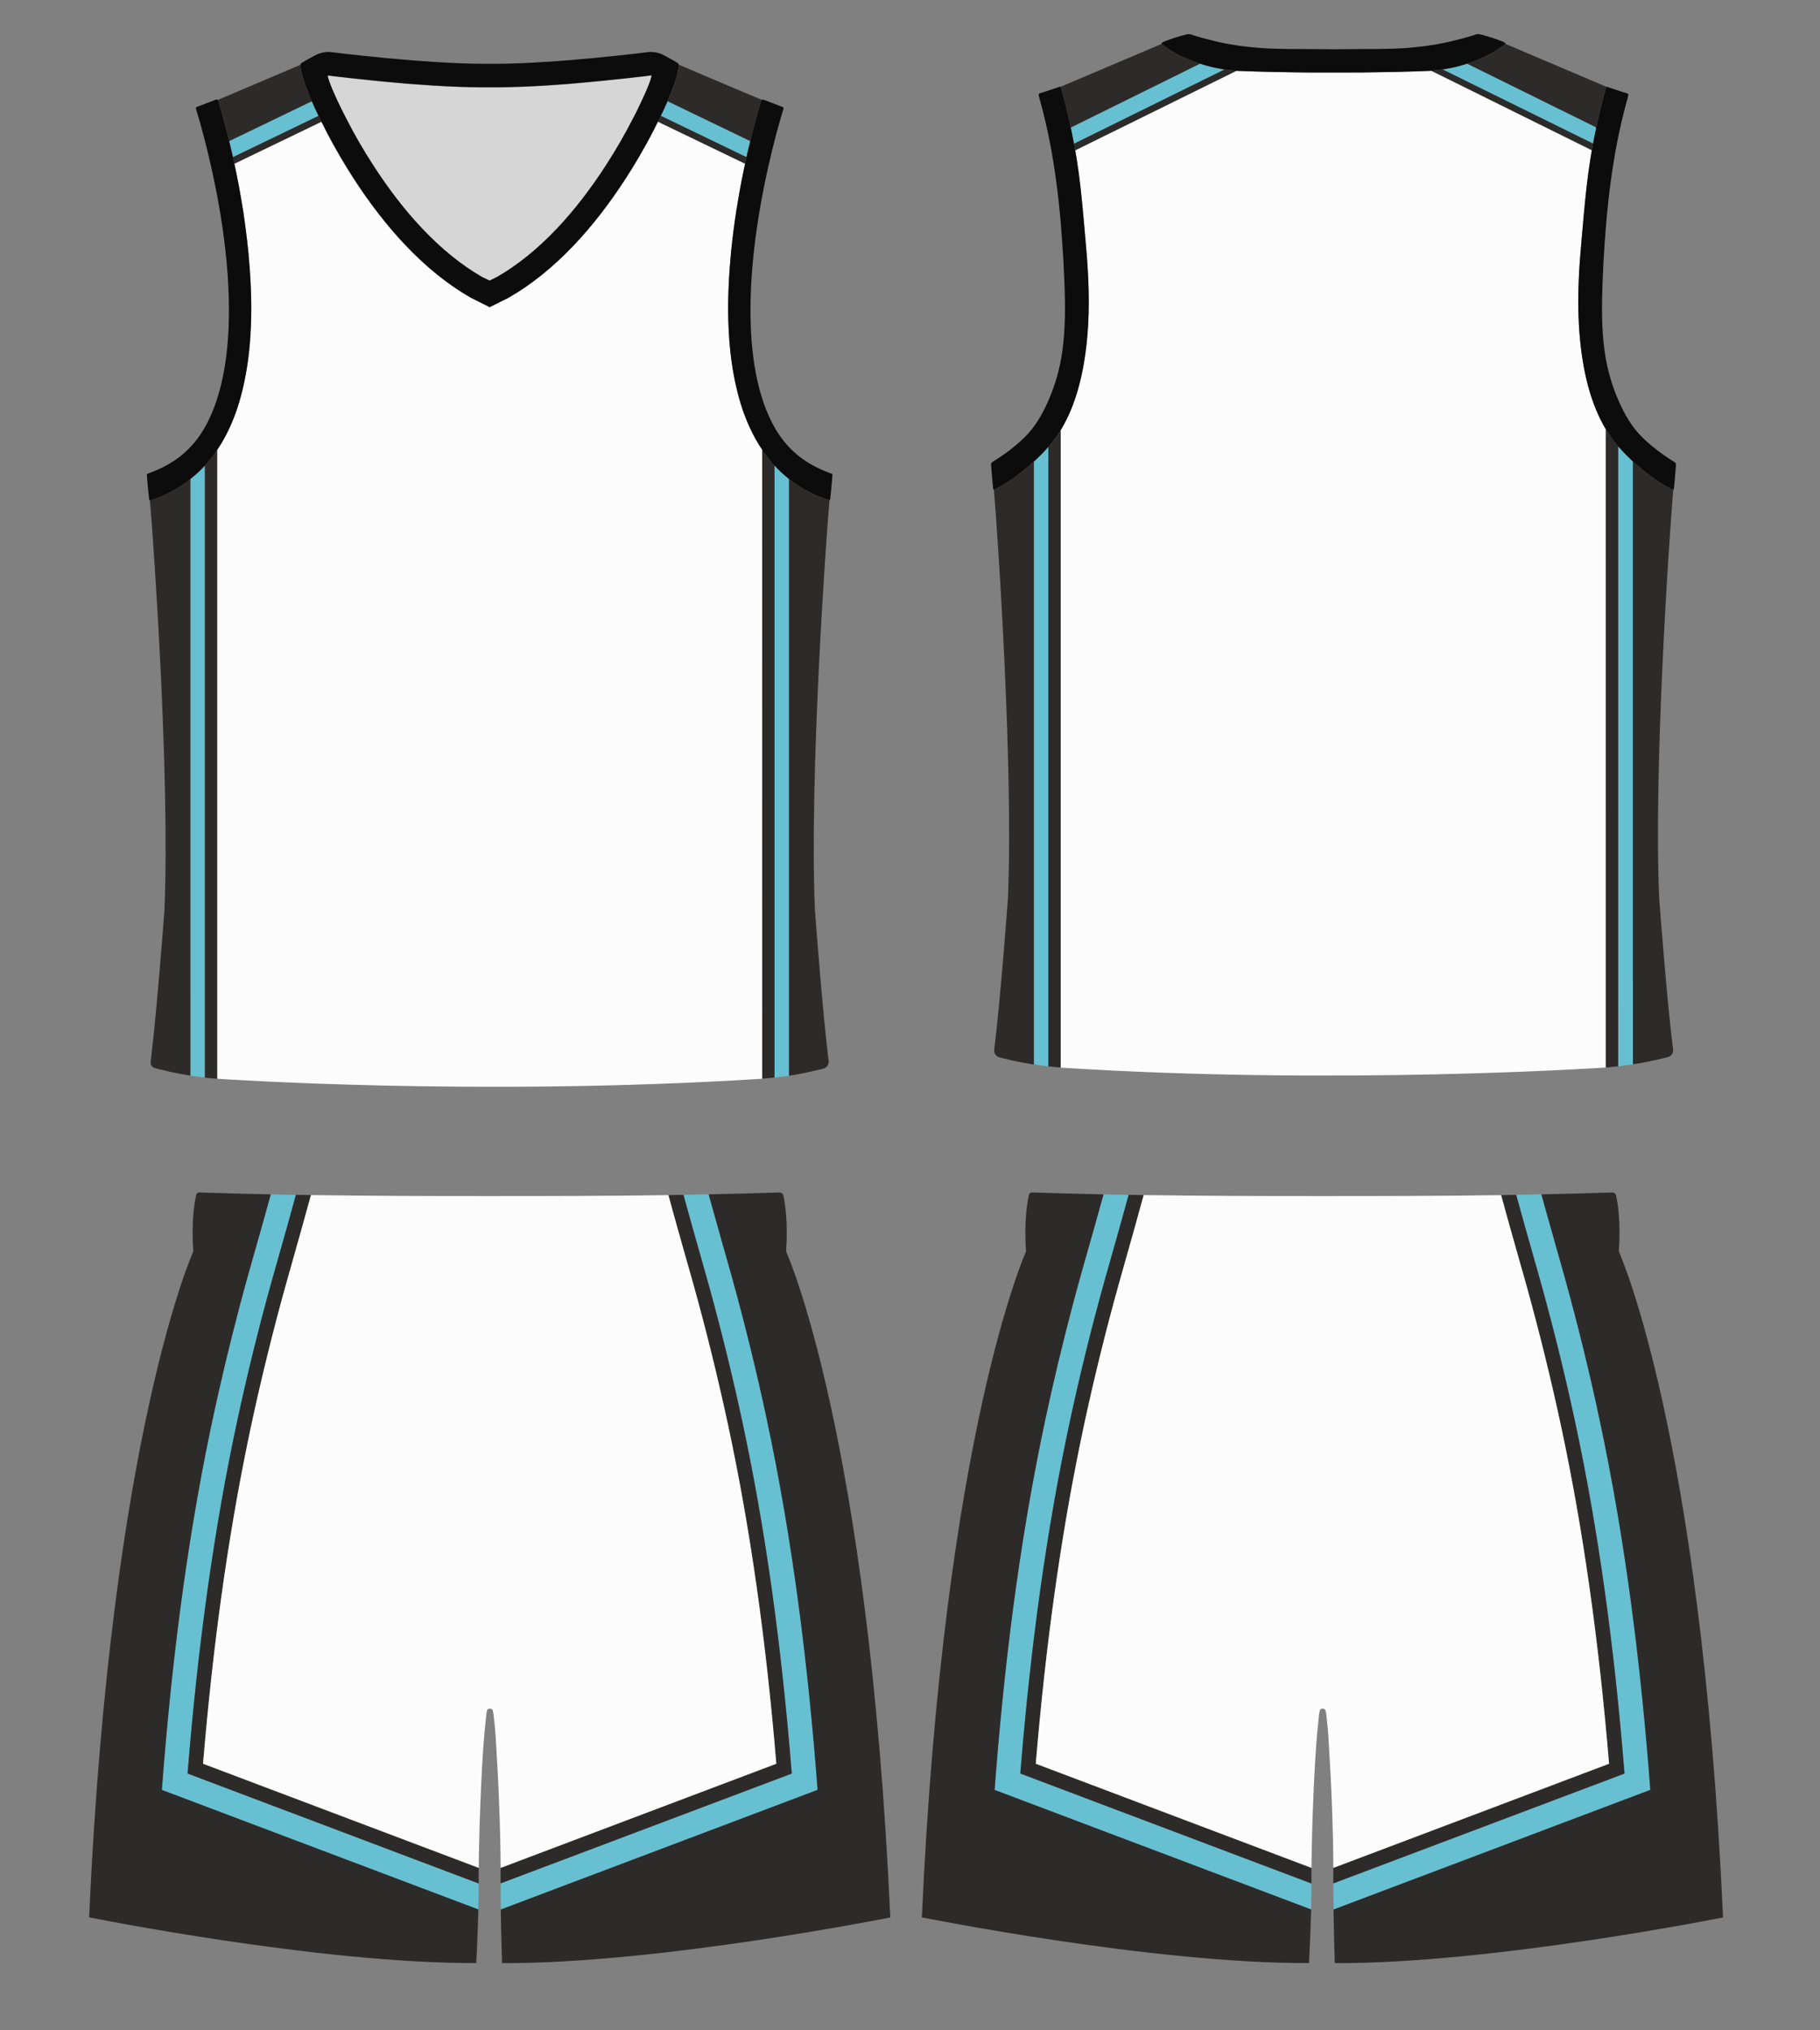 <?xml version="1.0" encoding="utf-8"?>
<!-- Generator: Adobe Illustrator 27.0.0, SVG Export Plug-In . SVG Version: 6.00 Build 0)  -->
<svg version="1.1" id="Layer_1" xmlns="http://www.w3.org/2000/svg" xmlns:xlink="http://www.w3.org/1999/xlink" x="0px" y="0px"
	 viewBox="0 0 4476.9 4992.7" style="enable-background:new 0 0 4476.9 4992.7;" xml:space="preserve">
<rect x="0" y="0" width="4476.9" height="4992.7" fill="#808080" stroke="none"/>
<style type="text/css">
	.st0{fill:#66C0D1;}
	.st1{fill:#2D2B2A;}
	.st2{fill:#FCFCFC;}
	.st3{fill:#D6D6D6;}
	.st4{fill:#0C0C0C;}
</style>
<g id="Shorts">
	<g id="Color_3">
		<path class="st0" d="M1885.5,3487.2c-24.8-116.3-53.2-231.7-85-346.2c-0.9-3.2-1.8-6.3-2.7-9.5c-10.2-36.7-34.1-119.8-52-184.8
			c-0.3-1-0.6-2.1-0.8-3.1c-0.6-2.1-1.2-4.2-1.7-6.3c-20.7,0.4-41.4,1-62,1.3c12.5,46.2,30,107.4,43.8,155.9
			c6.1,21.5,11.4,40.1,15,52.9c1.9,6.9,3.8,13.8,5.6,20.8c30.1,109.3,57.4,220.7,81.1,331.5c55.7,260,95.3,542.4,120.9,862.2
			L1231.4,4632c-0.1,19.8,0.2,42.1,0.6,64.2l779.3-294.3C1987.9,4094.5,1950.1,3788.9,1885.5,3487.2z"/>
		<path class="st0" d="M582.4,3499.8c25.2-117.8,54.4-236.2,86.8-352.1c3.6-12.8,8.8-31.4,15-52.9c13.8-48.6,31.2-110,43.7-156.2
			c-0.4,0-0.9,0-1.3,0c-20.1-0.3-40.3-0.7-60.6-1.1l0,0c-14.1,51.5-32.8,117.3-45.5,162c-3.6,12.7-6.7,23.7-9.1,32.2
			c-14.2,51-27.8,102.2-40.7,153.6c-11.7,46.5-22.7,93.1-33.3,139.8c-4.7,20.7-9.2,41.5-13.7,62.3c-2,9.4-4,18.9-6,28.3
			c-61,292.5-97.1,588.6-119.7,886.5l778.6,294l0,0c0.6-22,1-44,1-63.8l-1.1-0.4l-715.2-270.1
			C487.1,4042.2,526.8,3759.8,582.4,3499.8z"/>
		<path class="st0" d="M3933.9,3487.2c-24.8-116.3-53.2-231.7-85-346.2c-0.9-3.2-1.8-6.3-2.7-9.5c-10.2-36.7-34.1-119.8-52-184.8
			c-0.3-1-0.6-2.1-0.8-3.1c-0.6-2.1-1.2-4.2-1.7-6.3c-20.7,0.4-41.4,1-62,1.3c12.5,46.2,30,107.4,43.8,155.9
			c6.1,21.5,11.4,40.1,15,52.9c1.9,6.9,3.8,13.8,5.6,20.8c30.1,109.3,57.4,220.7,81.1,331.5c55.7,260,95.3,542.4,120.9,862.2
			L3279.8,4632c-0.1,19.8,0.2,42.1,0.6,64.2l779.3-294.3C4036.3,4094.5,3998.5,3788.9,3933.9,3487.2z"/>
		<path class="st0" d="M2630.8,3499.8c25.2-117.8,54.4-236.2,86.8-352.1c3.6-12.8,8.8-31.4,15-52.9c13.8-48.6,31.2-110,43.7-156.2
			c-0.4,0-0.9,0-1.3,0c-20.1-0.3-40.3-0.7-60.6-1.1l0,0c-14.1,51.5-32.8,117.3-45.5,162c-3.6,12.7-6.7,23.7-9.1,32.2
			c-14.2,51-27.8,102.2-40.7,153.6c-11.7,46.5-22.7,93.1-33.3,139.8c-4.7,20.7-9.2,41.5-13.7,62.3c-2,9.4-4,18.9-6,28.3
			c-61,292.5-97.1,588.6-119.7,886.5l778.6,294l0,0c0.6-22,1-44,1-63.8l-1.1-0.4l-715.2-270.1
			C2535.5,4042.2,2575.2,3759.8,2630.8,3499.8z"/>
	</g>
	<g id="Color_2">
		<path class="st1" d="M517.8,3515.7c2-9.5,3.9-19,6-28.5c4.4-20.7,9-41.4,13.7-62.1c10.5-46.7,21.6-93.3,33.3-139.8
			c12.9-51.4,26.4-102.7,40.7-153.8c2.4-8.5,5.5-19.4,9.1-32c12.7-44.7,31.4-110.5,45.5-162c-57.7-1.2-116.6-2.9-175.9-4.8
			c-3.6-0.1-6.7,2.3-7.5,5.8c-3.7,16-12.6,63.8-7.2,139.4c0,0-202.4,445.1-256.3,1637.7c0,0,566.1,114.1,952.3,112.4
			c0,0,3.5-65.6,5.3-131.8l-778.6-294C420.7,4104.3,456.8,3808.2,517.8,3515.7z"/>
		<path class="st1" d="M1826.7,3499.8c-23.7-110.8-51-222.2-81.1-331.5c-1.9-6.9-3.8-13.7-5.7-20.6c-3.6-12.8-8.8-31.4-15-52.9
			c-13.8-48.6-31.2-109.9-43.7-156.1c-12.4,0.2-24.7,0.4-37,0.6c12.7,47.5,31.7,114.4,46.1,165.2l0.1,0.2
			c6.1,21.5,11.4,40,14.9,52.7c32.1,115.1,61.1,232.9,86.2,349.9c53.8,251.6,92.5,523.3,118.1,830.4h-0.1c0,0,0,0,0,0.1l-4.4,1.7
			l-670.3,253.1l-3.4,1.2c0,3.5,0,7,0,10.6c0,2.9,0,5.7-0.1,8.5c-0.1,6.2,0.1,12.4,0,19.2l716.3-270.1
			C1922,4042.2,1882.4,3759.8,1826.7,3499.8z"/>
		<path class="st1" d="M1933.7,3077.9c5.2-73.1-2.9-120.2-6.8-137.7c-1-4.5-5.1-7.6-9.6-7.4c-58.5,1.9-116.5,3.4-174.1,4.6
			c0.6,2.1,1.1,4.2,1.7,6.3c0.3,1,0.6,2,0.8,3.1c17.9,65,41.8,148,52.1,184.8c0.9,3.2,1.8,6.3,2.6,9.5
			c31.7,114.5,60.2,229.9,85,346.2c64.6,301.7,102.4,607.3,125.7,914.8l-779.3,294.3c1,66.2,3.2,131.8,3.2,131.8
			c386.3,1.7,955-112.4,955-112.4C2136.1,3523,1933.7,3077.9,1933.7,3077.9z"/>
		<path class="st1" d="M505.9,4340.1l-6.4-2.4c24.1-289.6,59.9-547.7,109.1-787.2c3-14.5,6-28.9,9-43.2
			c25.1-117,54.1-234.8,86.2-349.9c3.5-12.7,8.8-31.2,14.9-52.7v-0.2c13.8-48.7,31.7-112,44.4-158.9c0.6-2.1,1.2-4.3,1.7-6.4
			c-12.3-0.2-25.8-0.4-38.2-0.6l0,0c0.4,0,0.9,0,1.3,0c-12.5,46.2-29.9,107.6-43.7,156.2c-6.2,21.5-11.4,40.1-15,52.9
			c-32.4,115.9-61.6,234.3-86.8,352.1c-55.6,260-95.3,542.4-121,862.1l715.2,270.1l0.9,0.3c0-6.8,0-13.4-0.1-19.5
			c-0.1-6.4,0.3-12.5,0.3-18.9l-3.6-1.4L505.9,4340.1z"/>
		<path class="st1" d="M2566.2,3515.7c2-9.5,3.9-19,6-28.5c4.4-20.7,9-41.4,13.7-62.1c10.5-46.7,21.6-93.3,33.3-139.8
			c12.9-51.4,26.4-102.7,40.7-153.8c2.4-8.5,5.5-19.4,9.1-32c12.7-44.7,31.4-110.5,45.5-162c-57.7-1.2-116.6-2.9-175.9-4.8
			c-3.6-0.1-6.7,2.3-7.5,5.8c-3.7,16-12.6,63.8-7.2,139.4c0,0-202.4,445.1-256.3,1637.7c0,0,566.1,114.1,952.3,112.4
			c0,0,3.5-65.6,5.3-131.8l-778.6-294C2469.1,4104.3,2505.2,3808.2,2566.2,3515.7z"/>
		<path class="st1" d="M3875.1,3499.8c-23.7-110.8-51-222.2-81.1-331.5c-1.9-6.9-3.8-13.7-5.7-20.6c-3.6-12.8-8.8-31.4-15-52.9
			c-13.8-48.6-31.2-109.9-43.7-156.1c-12.4,0.2-24.7,0.4-37,0.6c12.7,47.5,31.7,114.4,46.1,165.2l0.1,0.2
			c6.1,21.5,11.4,40,14.9,52.7c32.1,115.1,61.1,232.9,86.2,349.9c53.8,251.6,92.5,523.3,118.1,830.4h-0.1c0,0,0,0,0,0.1l-4.4,1.7
			l-670.3,253.1l-3.4,1.2c0,3.5,0,7,0,10.6c0,2.9,0,5.7-0.1,8.5c-0.1,6.2,0.1,12.4,0,19.2L3996,4362
			C3970.4,4042.2,3930.8,3759.8,3875.1,3499.8z"/>
		<path class="st1" d="M3982.1,3077.9c5.2-73.1-2.9-120.2-6.8-137.7c-1-4.5-5.1-7.6-9.6-7.4c-58.5,1.9-116.5,3.4-174.1,4.6
			c0.6,2.1,1.1,4.2,1.7,6.3c0.3,1,0.6,2,0.8,3.1c17.9,65,41.8,148,52.1,184.8c0.9,3.2,1.8,6.3,2.6,9.5
			c31.7,114.5,60.2,229.9,85,346.2c64.6,301.7,102.4,607.3,125.7,914.8l-779.3,294.3c1,66.2,3.2,131.8,3.2,131.8
			c386.3,1.7,955-112.4,955-112.4C4184.5,3523,3982.1,3077.9,3982.1,3077.9z"/>
		<path class="st1" d="M2554.3,4340.1l-6.4-2.4c24.1-289.6,59.9-547.7,109.1-787.2c3-14.5,6-28.9,9-43.2
			c25.1-117,54.1-234.8,86.2-349.9c3.5-12.7,8.8-31.2,14.9-52.7v-0.2c13.8-48.7,31.7-112,44.4-158.9c0.6-2.1,1.2-4.3,1.7-6.4
			c-12.3-0.2-25.8-0.4-38.2-0.6l0,0c0.4,0,0.9,0,1.3,0c-12.5,46.2-29.9,107.6-43.7,156.2c-6.2,21.5-11.4,40.1-15,52.9
			c-32.4,115.9-61.6,234.3-86.8,352.1c-55.6,260-95.3,542.4-121,862.1L3225,4632l0.9,0.3c0-6.8,0-13.4-0.1-19.5
			c-0.1-6.4,0.3-12.5,0.3-18.9l-3.6-1.4L2554.3,4340.1z"/>
	</g>
	<g id="Color_1">
		<path class="st2" d="M1905.1,4339.5l4.4-1.7h0.1c-25.6-307.1-64.3-578.8-118.1-830.4c-25.1-117-54.1-234.8-86.2-349.9
			c-3.5-12.7-8.8-31.2-14.9-52.7l-0.1-0.2c-14.4-50.8-33.4-117.7-46.1-165.2v-0.1c-149.2,2.2-296.7,2.4-446.1,2.4
			c-145.6,0-288-0.4-433.1-2.5c-0.7,2.4-1.3,4.6-1.9,6.5c-12.7,47-30.6,110.3-44.4,158.9v0.2c-6.1,21.5-11.4,40-14.9,52.7
			c-32.1,115.1-61.1,232.9-86.2,349.9c-3.1,14.3-6.1,28.7-9,43.2c-49.1,239.5-84.9,497.6-109.1,787.2l6.4,2.4l668.2,252.4l3.6,1.4
			c0-17.1,0.3-34.7,0.7-51.9c0.7-34.3,1.8-68.6,3.1-103c1.4-36.2,3-72.4,5.2-108.6c1.8-29.2,3.7-58.4,7-87.5
			c1-8.5,1.9-24.3,3.6-32.8c0.7-3.7,1.7-8,7.5-8c3.4,0,6.5,1.7,7.3,4.4c2.2,7.4,2.5,17.3,3.5,25c3.6,27,4.4,55.5,6.1,82.6
			c2.3,35.5,4,71.1,5.5,106.7c1.4,35.1,2.6,70.3,3.4,105.5c0.5,22.4,0.7,45.1,0.8,67.5l3.4-1.2L1905.1,4339.5z"/>
		<path class="st2" d="M3953.5,4339.5l4.4-1.7h0.1c-25.6-307.1-64.3-578.8-118.1-830.4c-25.1-117-54.1-234.8-86.2-349.9
			c-3.5-12.7-8.8-31.2-14.9-52.7l-0.1-0.2c-14.4-50.8-33.4-117.7-46.1-165.2v-0.1c-149.2,2.2-296.7,2.4-446.1,2.4
			c-145.6,0-288-0.4-433.1-2.5c-0.7,2.4-1.3,4.6-1.9,6.5c-12.7,47-30.6,110.3-44.4,158.9v0.2c-6.1,21.5-11.4,40-14.9,52.7
			c-32.1,115.1-61.1,232.9-86.2,349.9c-3.1,14.3-6.1,28.7-9,43.2c-49.1,239.5-84.9,497.6-109.1,787.2l6.4,2.4l668.2,252.4l3.6,1.4
			c0-17.1,0.3-34.7,0.7-51.9c0.7-34.3,1.8-68.6,3.1-103c1.4-36.2,3-72.4,5.2-108.6c1.8-29.2,3.7-58.4,7-87.5
			c1-8.5,1.9-24.3,3.6-32.8c0.7-3.7,1.7-8,7.5-8c3.4,0,6.5,1.7,7.3,4.4c2.2,7.4,2.5,17.3,3.5,25c3.6,27,4.4,55.5,6.1,82.6
			c2.3,35.5,4,71.1,5.5,106.7c1.4,35.1,2.6,70.3,3.4,105.5c0.5,22.4,0.7,45.1,0.8,67.5l3.4-1.2L3953.5,4339.5z"/>
	</g>
</g>
<g id="Jersey">
	<g id="Inside">
		<path class="st3" d="M806.6,188.7L806.6,188.7c0.2,0.7,0.3,1.4,0.5,2.1c0.2,0.8,0.4,1.6,0.7,2.5c2.3,8.3,5.6,16.5,9.1,24.8
			l0.2,0.6c0.1,0.1,1.3,3.2,3.7,8.6c2.5,5.8,5.3,12,8.4,18.7l1.2,2.6l2.4,5c0.7,1.4,1.4,2.9,2.1,4.4c0.5,1.1,1,2.1,1.6,3.3l2.5,5.1
			c1.7,3.5,3.5,7.1,5.4,10.9c2.6,5.2,5.3,10.6,8.1,15.8l0.1,0.3c19.7,38.4,41.1,75.4,65.4,113c38.1,59.1,78.8,111.7,120.8,156.1
			c47.3,50,96.7,89.9,146.7,118.7l12.8,6.4l0,0l3.9,1.9l2.5,1.1l2.5-1.1l16.6-8.3c50-28.8,99.4-68.7,146.7-118.7
			c42.1-44.4,82.7-97,120.8-156.1c24.3-37.6,45.6-74.6,65.4-113l0.2-0.3c2.7-5.3,5.4-10.6,8.1-15.8c0.6-1.2,1.2-2.3,1.7-3.5l1.7-3.4
			l1.6-3.3l1.5-3.2l2.2-4.6l2.7-5.6l1.2-2.6l2.1-4.5l0.3-0.6l0.1-0.2c3-6.5,5.8-12.7,8.3-18.3c2.3-5.3,3.5-8.3,3.7-8.6l0.2-0.5
			c4.4-10.6,8.3-20.2,10.5-30.1l0.1-0.3l0.1-0.6c0.1-0.5,0.2-1.1,0.2-1.6c-3.5,0.4-6.7,0.8-6.7,0.8l-5.4,0.7l-7.8,0.9l-9.4,1.1
			l-11.5,1.3l-8.5,1c-4.3,0.5-8.8,1-13.5,1.5c0,0-6.4,0.7-9.6,1l-10.4,1.1l-10.9,1.1l-11.3,1.2l-11.8,1.2l-6.2,0.6
			c-4,0.4-8.1,0.8-12.2,1.2l-6.1,0.6l-6.2,0.6l-6.5,0.6l-6.5,0.6l-6.6,0.6l-6.6,0.6l-6.7,0.6l-6.9,0.6l-6.9,0.6l-6.9,0.6l-7.2,0.6
			c-4.5,0.4-9.1,0.7-13.6,1c0,0-4.6,0.3-6.8,0.5c0,0-4.9,0.4-7,0.5c0,0-4.9,0.3-7,0.5c0,0-5,0.3-7,0.5c0,0-5,0.3-7.1,0.5
			c0,0-5.1,0.3-7.1,0.4c0,0-5.1,0.3-7.1,0.4c0,0-5.1,0.3-7.2,0.4c0,0-5,0.3-7.1,0.4l-7.6,0.4c-2.2,0.1-4.4,0.2-6.8,0.3
			c-2.3,0.1-4.5,0.2-6.8,0.3h-0.2c-2.2,0.1-4.4,0.2-6.5,0.3l-7.6,0.3c-2.1,0.1-4.1,0.2-6.2,0.2h-0.8c-2,0.1-4,0.1-6.1,0.2h-0.9
			c-2,0.1-6.9,0.2-6.9,0.2c-2,0.1-6.8,0.2-6.8,0.2c-2,0.1-6.8,0.2-6.8,0.2c-2,0-3.9,0.1-5.9,0.1h-0.8c-2,0-3.9,0.1-5.9,0.1h-0.7
			c-2,0-4,0.1-5.9,0.1h-0.6c-2,0-4,0-6,0h-0.3c-2.1,0-4.1,0-6.2,0c-3.6,0-7.2,0-10.8,0c-3.6,0-7.2,0-10.8,0c-2,0-4.1,0-6.2,0h-0.3
			c-2,0-4,0-6,0h-0.6c-2,0-3.9,0-5.9-0.1h-0.7c-2,0-3.9-0.1-5.9-0.1h-0.8c-1.9,0-3.9-0.1-5.9-0.1h-0.9c-1.9,0-3.9-0.1-5.9-0.1h-0.9
			c-2-0.1-3.9-0.1-5.9-0.2l-7.8-0.2c-2-0.1-4-0.1-6.1-0.2h-0.8c-2.1-0.1-4.1-0.2-6.2-0.2c0,0-4.9-0.2-7.1-0.3l-7.2-0.3
			c-2.2-0.1-4.5-0.2-6.8-0.3c0,0-4.5-0.2-6.7-0.3c0,0-4.8-0.3-7-0.4c0,0-4.9-0.3-7-0.4c0,0-4.9-0.3-7-0.4c0,0-5-0.3-7.1-0.4
			c0,0-5.1-0.3-7.1-0.4c0,0-5.1-0.3-7.1-0.5c0,0-5.1-0.3-7.1-0.5c0,0-5-0.3-7.2-0.5c0,0-4.9-0.3-7-0.5l-7.4-0.5
			c-4.6-0.3-9.1-0.7-13.6-1l-6.8-0.5l-6.8-0.5l-6.8-0.6l-6.6-0.6l-6.8-0.6l-6.6-0.6l-6.7-0.6l-6.6-0.6l-6.5-0.6l-6.5-0.6l-6.5-0.6
			c-4.1-0.4-8.2-0.8-12.2-1.2l-11.7-1.2l-5.8-0.6l-11.3-1.2l-11-1.1l-10.4-1.1l-10-1.1c-4.7-0.5-9.2-1-13.4-1.5l-4.3-0.5l-11.6-1.3
			l-10.5-1.2c-4.1-0.5-7.7-0.9-10.8-1.3l-5.4-0.7c0,0-3.3-0.4-6.8-0.8c0.1,0.9,0.2,1.7,0.4,2.4L806.6,188.7z"/>
	</g>
	<g id="Color_3_00000077281850144227669890000006508104426064368794_">
		<path class="st0" d="M3771.9,280.8l146.7,72.3V353c0.9-5.1,1.9-10.2,2.9-15.3c1.2-6.2,2.5-12.4,3.8-18.6c0.2-1,0.4-2,0.6-3
			c0.1-0.6,0.3-1.3,0.4-1.9c0-0.3,0.1-0.7,0.2-1l-130.9-64.6l-186.5-92c-0.2,0.1-0.5,0.1-0.7,0.2c-0.7,0.2-1.4,0.4-2,0.7
			c-0.7,0.2-1.4,0.4-2,0.6c-0.7,0.2-1.4,0.4-2,0.6s-1.4,0.4-2.1,0.6c-0.7,0.2-1.4,0.4-2.1,0.6s-1.4,0.4-2.1,0.6
			c-0.7,0.2-1.4,0.4-2.1,0.6c-0.7,0.2-1.4,0.4-2.1,0.6c-0.7,0.2-1.4,0.4-2.1,0.6c-0.7,0.2-1.4,0.4-2.1,0.6c-0.7,0.2-1.4,0.4-2.1,0.5
			s-1.4,0.4-2.1,0.5s-1.4,0.3-2.1,0.5c-0.7,0.2-1.4,0.3-2.1,0.5c-0.7,0.2-1.4,0.3-2.1,0.5c-0.7,0.2-1.4,0.3-2.1,0.5
			c-0.7,0.2-1.4,0.3-2.1,0.5c-0.7,0.2-1.4,0.3-2.1,0.5s-1.4,0.3-2.1,0.4c-0.7,0.1-1.4,0.3-2.1,0.4c-0.7,0.1-1.4,0.3-2.1,0.4
			c-0.2,0-0.4,0.1-0.6,0.1c-0.1,0-0.2,0-0.2,0c-0.4,0.1-0.8,0.2-1.3,0.2c-0.7,0.1-1.4,0.3-2.1,0.4c-0.7,0.1-1.4,0.3-2.1,0.4
			c-0.1,0-0.3,0.1-0.4,0.1c-0.6,0.1-1.1,0.2-1.7,0.3c-0.6,0.1-1.2,0.2-1.8,0.3c-0.1,0-0.2,0-0.3,0c-0.7,0.1-1.4,0.2-2.1,0.3
			c-0.3,0.1-0.7,0.1-1,0.2c-0.7,0.1-1.5,0.2-2.2,0.4L3771.9,280.8z"/>
		<path class="st0" d="M2641.8,353.5l368.3-181.6l1.8-0.9h-0.1c-20.4-3.1-40.5-7.9-60-14.3l-75.1,37.1l-242.8,119.9
			c0.1,0.2,0.1,0.5,0.2,0.7c0.4,1.6,0.7,3.3,1,4.9c2.4,11.3,4.6,22.6,6.7,33.9C2641.8,353.3,2641.8,353.4,2641.8,353.5L2641.8,353.5
			L2641.8,353.5L2641.8,353.5z"/>
		<path class="st0" d="M4016.6,2408.5V1134.9c-0.1-0.1-0.1-0.1-0.2-0.2c-0.7-0.6-1.3-1.2-1.9-1.8c-0.3-0.2-0.5-0.5-0.8-0.7
			c-0.2-0.2-0.5-0.5-0.5-0.5c-0.5-0.5-1-1-1.6-1.5l-0.7-0.7c-6.9-6.5-13.4-13-19.4-19.4c-3.6-3.8-7.2-7.8-10.9-12.1l-0.1-0.1v1364.9
			l0.1,62.6l-0.1,97.2c11.6-1.3,23.8-3.1,36.2-5L4016.6,2408.5L4016.6,2408.5z"/>
		<path class="st0" d="M2578.7,1099.3c-3.3,3.7-6.5,7.3-9.7,10.7c-6,6.4-12.5,12.9-19.4,19.4l-0.7,0.7c-0.5,0.5-1,1-1.6,1.5
			c0,0-0.4,0.3-0.5,0.5c-0.3,0.2-0.5,0.5-0.8,0.7c-0.8,0.8-1.7,1.6-2.6,2.4c-0.1,0.1-0.1,0.1-0.2,0.2v1273.7v0.1v208.5
			c12.2,1.9,24,3.5,35.5,4.8v-96.9V1099.3z"/>
		<path class="st0" d="M1642.2,248.9c-5.3,12.2-10.9,24.2-16.7,36.1l7.7,3.6l203.1,98c0-0.2,0.1-0.3,0.1-0.5l1.1-4.9
			c0.3-1.2,0.6-2.5,0.8-3.7c0.3-1.4,0.6-2.8,1-4.2l1-4.2l1-4.1c0.3-1.3,0.6-2.7,1-4.1l2.1-8.8c0.2-1,0.5-2,0.7-3.1l0.1-0.2v-0.1
			l0.4-1.5L1648.2,252L1642.2,248.9z"/>
		<path class="st0" d="M503.9,1144.8c-1.1,1.2-2.3,2.5-3.5,3.7c-1.2,1.3-2.5,2.6-3.7,3.9c-1.2,1.2-2.5,2.5-3.8,3.8
			c-1.3,1.2-2.5,2.5-3.8,3.7c-1.1,1-2.2,2.1-3.3,3.1l-0.6,0.5c-1.3,1.2-2.7,2.4-4,3.6s-2.7,2.4-4.1,3.5c-0.3,0.2-0.5,0.5-0.8,0.7
			l0,0l-2.6,2.2l-2.5,2.1c-0.8,0.7-1.6,1.3-2.5,2c-0.1,0.1-0.3,0.2-0.4,0.3v1.3v1258.4v207.6v0.2c12.2,1.9,24.1,3.4,35.6,4.7v-96.5
			L503.9,1144.8L503.9,1144.8z"/>
		<path class="st0" d="M1940.8,2437.7V1178c-0.1-0.1-0.3-0.2-0.4-0.3c-0.8-0.6-1.6-1.3-2.5-2l-2.5-2.1l-2.6-2.2l0,0
			c-0.3-0.2-0.5-0.5-0.8-0.7c-1.4-1.2-2.7-2.3-4.1-3.5c-1.3-1.2-2.7-2.4-4-3.6l-0.6-0.5c-1.1-1-2.2-2.1-3.3-3.1
			c-1.3-1.2-2.6-2.5-3.8-3.7c-1.3-1.3-2.6-2.5-3.8-3.8c-1.3-1.3-2.5-2.6-3.7-3.9c-1.2-1.2-2.3-2.5-3.5-3.7v1408.9l0,0v96.6l0,0
			c11.5-1.3,23.4-2.8,35.6-4.7l0,0l0,0L1940.8,2437.7L1940.8,2437.7z"/>
		<path class="st0" d="M783.6,285c-5.8-11.9-11.5-23.9-16.7-36.1l-5.9,3l-197.4,95.2l0.4,1.5v0.1l0.1,0.2c0.3,1,0.5,2,0.7,3.1
			l2.1,8.8c0.3,1.4,0.6,2.7,1,4.1l1,4.1l1,4.2c0.3,1.4,0.7,2.8,1,4.2c0.3,1.2,0.6,2.5,0.8,3.7l1.1,4.9c0,0.2,0.1,0.3,0.1,0.5
			l203.1-98L783.6,285z"/>
	</g>
	<g id="Color_2_00000140697410839032014740000010422921207265580214_">
		<path class="st1" d="M2458.1,1198.4c0.3-0.2,0.6-0.3,0.9-0.5l0,0C2458.7,1198.1,2458.4,1198.2,2458.1,1198.4z"/>
		<path class="st1" d="M2445.1,1204.6c0.1,0,0.2-0.1,0.3-0.1c0.2-0.1,0.4-0.2,0.6-0.3c-0.1,0.1-0.3,0.1-0.4,0.2
			c-0.1,0-0.2,0.1-0.3,0.1S2445.1,1204.5,2445.1,1204.6c-0.1,0-0.1,0-0.2,0l0,0v0.3c0,0,0,0,0.1,0
			C2445,1204.6,2445.1,1204.6,2445.1,1204.6z"/>
		<path class="st1" d="M2451,1201.9c-0.3,0.1-0.5,0.2-0.8,0.4c0.2-0.1,0.4-0.2,0.6-0.3c0.2-0.1,0.4-0.2,0.6-0.3
			c0.1-0.1,0.3-0.1,0.4-0.2c-0.1,0-0.1,0.1-0.2,0.1C2451.4,1201.7,2451.2,1201.8,2451,1201.9z"/>
		<path class="st1" d="M3918.6,353v0.1l-146.7-72.3l-223-109.9c-3.9,0.6-7.8,1.1-11.7,1.6s-7.9,0.9-11.8,1.2c-1.6,0.2-3.2,0.3-5,0.4
			l395.2,195.6c-0.1,0.4-0.1,0.7-0.2,1.1c0,0.3-0.1,0.5-0.1,0.8c-0.1,0.3-0.1,0.6-0.2,0.9c0,0.1,0,0.1,0,0.2l0.1,0.1
			c0-0.1,0-0.1,0-0.2c0.1-0.3,0.1-0.6,0.2-0.9c0-0.3,0.1-0.5,0.1-0.8c0.1-0.2,0.1-0.4,0.1-0.6s0-0.3,0.1-0.5
			c0.1-0.3,0.1-0.6,0.2-0.9c0.5-3.1,1.1-6.2,1.7-9.3c0.3-1.7,0.6-3.5,0.9-5.2c0.1-0.4,0.1-0.7,0.2-1.1v-0.1c1-5.1,1.9-10.3,2.9-15.4
			l-0.1-0.1C3920.5,342.8,3919.5,347.9,3918.6,353z"/>
		<path class="st1" d="M3702.7,108c-0.1,0.2-0.2,0.3-0.3,0.4c-0.9,0.9-2,1.7-3.1,2.5c-1.1,0.9-2.3,1.7-3.4,2.5
			c-0.4,0.3-0.8,0.6-1.3,0.9c-1.1,0.7-2.2,1.3-3.2,2.1c-0.6,0.4-1.2,0.8-1.8,1.2c-1.6,1.2-3.3,2.3-4.9,3.4
			c-5.3,3.7-10.8,7.2-16.5,10.3c-2.9,1.6-5.9,3.2-9,4.7c-0.6,0.3-1.3,0.6-1.9,0.9c-0.6,0.3-1.3,0.6-1.9,0.9s-1.3,0.6-1.9,0.9
			c-0.6,0.3-1.3,0.6-1.9,0.9c-0.6,0.3-1.3,0.6-1.9,0.9c-0.6,0.3-1.3,0.6-1.9,0.9c-0.6,0.3-1.3,0.6-1.9,0.9c-0.6,0.3-1.3,0.6-1.9,0.9
			c-0.6,0.3-1.3,0.6-1.9,0.9c-0.6,0.3-1.3,0.6-1.9,0.8c-0.6,0.3-1.3,0.6-1.9,0.8c-0.7,0.3-1.3,0.5-2,0.8s-1.3,0.5-2,0.8
			s-1.3,0.5-2,0.8s-1.3,0.5-2,0.8s-1.3,0.5-2,0.8s-1.3,0.5-2,0.8s-1.3,0.5-2,0.8s-1.3,0.5-2,0.7s-1.3,0.5-2,0.7s-1.3,0.5-2,0.7
			s-1.3,0.5-2,0.7s-1.3,0.5-2,0.7s-1.3,0.5-2,0.7s-1.3,0.4-2,0.7c-0.4,0.1-0.8,0.2-1.1,0.4c-0.1,0-0.1,0-0.2,0.1l186.5,92
			l130.9,64.6c-0.1,0.3-0.2,0.7-0.2,1c-0.2,0.6-0.3,1.3-0.4,1.9l0.2,0.1c0.1-0.6,0.3-1.2,0.4-1.8c0.1-0.3,0.2-0.7,0.2-1
			c2-9.3,4-18.5,6.1-27.8c2.6-11.2,5.3-22.4,8.1-33.6l9.9-37.3c0.1-0.3,0.2-0.5,0.4-0.7c0,0,0.1-0.1,0.2-0.1v-0.1
			c0.2-0.1,0.3-0.2,0.5-0.3c-48.2-20.6-196.3-83.5-249-105.9v0.1C3702.8,107.8,3702.7,107.9,3702.7,108z M3703,107.8L3703,107.8
			L3703,107.8L3703,107.8z"/>
		<path class="st1" d="M3011.9,171l-1.8,0.9l-368.3,181.6l0,0c0.1,0.3,0.1,0.6,0.2,0.9c0.3,1.7,0.6,3.5,0.9,5.2l0,0
			c0.6,3.1,1.1,6.2,1.7,9.3c0.1,0.4,0.1,0.7,0.2,1.1l0,0l12.6-6.2l384.3-189.5l-0.1-0.1c-2.4-0.1-4.7-0.3-6.8-0.5
			C3027.1,173.1,3019.5,172.1,3011.9,171z"/>
		<path class="st1" d="M2609.3,214c0.2,0.2,0.4,0.4,0.4,0.7l9.9,37.3c2.8,11.2,5.5,22.4,8.1,33.6c2.1,9.3,4.2,18.6,6.2,27.9
			c0,0.1,0,0.1,0,0.2l242.7-119.9l75-37.1c-0.2-0.1-0.5-0.2-0.7-0.2c-17.1-5.6-33.8-12.5-50-20.5c-3.2-1.6-6.6-3.2-9.7-5
			c-3.2-1.9-6.4-3.9-9.6-5.9c-6.3-4-12.6-8.2-18.7-12.6c-0.5-0.4-1.1-0.8-1.6-1.2c-0.9-0.6-1.7-1.3-2.5-1.9
			c-0.4-0.4-1.1-0.8-1.4-1.4c-52.4,22.2-199.9,84.8-248.8,105.6c0.1,0,0.2,0.1,0.3,0.1C2609,213.8,2609.2,213.9,2609.3,214z"/>
		<path class="st1" d="M4115.4,1204.7c-0.1,0-0.2,0-0.3-0.1c-0.1,0-0.2-0.1-0.3-0.1c-1.8-0.9-3.6-1.7-5.4-2.5
			c-0.2-0.1-0.4-0.2-0.6-0.3c-1.1-0.5-2.3-1.1-3.4-1.6c-0.2-0.1-0.4-0.2-0.6-0.3c-1.1-0.6-2.3-1.2-3.4-1.8c-0.1-0.1-0.3-0.2-0.4-0.2
			c-1.2-0.6-2.3-1.3-3.5-2c-9.5-5.7-18.9-11.7-28-18.1c-2.2-1.5-4.4-3.1-6.5-4.7c-6.5-4.7-12.8-9.6-19.1-14.6
			c-5.2-4.2-10.4-8.6-15.4-13c-0.8-0.7-1.5-1.4-2.3-2c-0.9-0.8-1.7-1.5-2.6-2.3c-2.7-2.4-5-4.4-7-6.2v1273.6l0,0h0.1v209.1
			c10.1-1.5,20.4-3.3,30.9-5.3c15.3-3,30-6.2,44-9.7c3.8-0.9,7.5-1.8,11.2-2.8c8.4-2.2,13.8-10.2,12.7-18.7c-0.4-3-0.8-6.2-1.2-9.4
			c-7.2-59.4-14.5-138.2-20.5-208c-6.2-72.6-11-135.4-12.5-156c-13.5-314.1,23.2-865.2,34.6-1003c-0.1,0-0.1,0-0.2,0
			C4115.6,1204.7,4115.5,1204.7,4115.4,1204.7z"/>
		<path class="st1" d="M2543.2,2409.1V1135.4c-1.8,1.7-3.9,3.5-6.4,5.6c-0.9,0.8-1.8,1.5-2.6,2.3c-0.8,0.7-1.5,1.4-2.3,2
			c-5.1,4.4-10.2,8.8-15.4,13c-6.2,5-12.6,9.9-19.1,14.6c-2.1,1.6-4.3,3.1-6.5,4.7c-9.1,6.4-18.5,12.4-28,18.1
			c-0.3,0.2-0.6,0.3-0.8,0.5c-0.8,0.5-1.7,1-2.6,1.5c-0.2,0.1-0.3,0.2-0.5,0.3c-0.3,0.2-0.6,0.3-0.9,0.5c-2.1,1.1-4.2,2.1-6.3,3.1
			c-0.1,0.1-0.3,0.1-0.4,0.2c-0.2,0.1-0.4,0.2-0.6,0.3c-0.2,0.1-0.4,0.2-0.6,0.3c-1.4,0.6-2.8,1.3-4.2,2c-0.2,0.1-0.4,0.2-0.6,0.3
			c-0.1,0-0.2,0.1-0.3,0.1c0,0-0.1,0-0.1,0.3c-0.1,0-0.1,0-0.1,0c10.9,130.6,47.9,688,34.5,1004.3c-1.6,20.5-6.3,83.1-12.4,155.6
			c-5.9,69.6-13.2,148.2-20.3,207.4c-0.3,3.2-0.7,6.3-1.1,9.4c-1.1,8.4,4.3,16.4,12.5,18.6c3.6,0.9,7.3,1.9,11,2.8
			c13.8,3.5,28.3,6.8,43.5,9.7c10.5,2,20.6,3.7,30.6,5.3v-0.3v-208.5L2543.2,2409.1L2543.2,2409.1z"/>
		<path class="st1" d="M3980.5,2462.8V1097.9l0,0c-1.9-1.9-3.5-4.3-5.3-6.4c-1.9-2.3-3.7-4.7-5.5-7c-6.8-8.9-13.1-18.1-19-27.7
			c-0.3-0.6-0.7-1.1-1-1.6c0,0,0-0.1-0.1-0.1c0,0,0,0,0-0.1c0,0.1,0,0.2,0,0.2v1570.2l0,0c1.7-0.1,3.5-0.3,5.3-0.4
			c0.1,0,0.2,0,0.3,0c8.2-0.7,16.6-1.5,25.2-2.4v-97.3v-62.5H3980.5z"/>
		<path class="st1" d="M2609.2,2625.5V1057.8c-3.7,6.2-7.7,12.1-11.6,17.5c-1.1,1.6-2.3,3.2-3.4,4.7c-2.3,3.1-4.7,6.2-7.1,9.2
			c-0.2,0.3-0.4,0.5-0.6,0.8c-0.1,0.2-0.3,0.3-0.4,0.5l-0.1,0.1c-1.1,1.3-2.1,2.6-3.2,3.9c-1.3,1.5-2.6,3-3.8,4.5
			c-0.1,0.1-0.2,0.2-0.3,0.3v1426.3v96.9v0.1c9.2,1.1,18,1.9,26.7,2.6h0.1C2606.7,2625.3,2608,2625.4,2609.2,2625.5z"/>
		<path class="st1" d="M536.1,247.2c0,0.1,0.1,0.2,0.2,0.5c0.1,0.2,0.2,0.6,0.4,0.9c0.6,1.6,0.7,1.9,0.9,2.3l0.3,1.1
			c0.1,0.4,0.3,0.9,0.4,1.4l1.7,5.8l1,3.4c0.2,0.6,0.3,1.2,0.5,1.8l3.6,12.6c0.2,0.8,0.5,1.6,0.7,2.4s0.4,1.6,0.7,2.4l1.4,5.1
			l1.5,5.4l1.5,5.7l1.6,5.9c0.2,0.8,0.5,1.7,0.7,2.6l0.3,1.1c0.2,0.9,0.5,1.8,0.7,2.6l1.7,6.5l1.7,6.7l2.7,10.6
			c0.3,1.2,0.6,2.4,0.9,3.7l0.2,0.6c0.3,1,0.5,2.1,0.8,3.1l1.4,5.7L761,251.9l5.9-3c-0.4-0.9-0.7-1.7-1.1-2.6c-2-4.7-4-9.5-5.9-14.3
			c-8.8-22-17.7-45.5-20.6-69.1c-0.2-1.2-0.3-2.4-0.1-3.6c-67.8,29.2-168.1,71.2-203.7,86.5c0.1,0.1,0.1,0.2,0.2,0.3
			C535.8,246.3,536,246.7,536.1,247.2z"/>
		<path class="st1" d="M1625.5,285c-2.1,4.2-4.2,8.5-6.3,12.7c-0.3,0.5-0.5,1.1-0.8,1.6l8.1,4.1l115.2,55.5l91,43.9
			c0.2-0.9,0.4-1.8,0.6-2.8l0.1-0.7c0.3-1.5,0.7-3,1-4.5l1-4.5c0.1-0.7,0.3-1.3,0.4-2c0.1-0.6,0.3-1.2,0.4-1.8l-203.1-98L1625.5,285
			z"/>
		<path class="st1" d="M2040.3,1230.3c-0.3,0-0.6-0.1-0.8-0.1l0,0c-1-0.2-1.3-0.3-2.2-0.6c-0.6-0.2-1.1-0.3-2-0.6
			c-0.7-0.2-1.3-0.4-2-0.6c-0.4-0.1-0.8-0.2-1.2-0.4c-2.6-0.8-5.4-1.8-8.8-3.1c-1.8-0.7-3.7-1.4-5.5-2.2c-1.8-0.7-3.6-1.5-5.4-2.2
			c-1.8-0.8-3.6-1.5-5.4-2.3s-3.5-1.6-5.2-2.4s-3.5-1.6-5.2-2.5c-1.7-0.8-3.4-1.7-5.1-2.5c-1.7-0.9-3.3-1.7-5-2.6s-3.3-1.8-4.9-2.7
			c-1.6-0.9-3.2-1.8-4.9-2.8c-1.6-0.9-3.2-1.9-4.8-2.9s-3.1-1.9-4.7-2.9s-3.1-2-4.7-3c-1.5-1-3.1-2-4.6-3.1c-1.5-1-3-2.1-4.5-3.1
			c-1.5-1.1-2.9-2.1-4.4-3.2s-2.9-2.2-4.3-3.3c-1.3-1-2.6-2-3.9-3v1259.7v207.8l0,0c10-1.5,20.1-3.3,30.5-5.3
			c15.1-2.9,29.6-6.2,43.5-9.6c3.7-0.9,7.4-1.9,11-2.8c8.2-2.2,13.6-10.1,12.5-18.6c-0.4-3.1-0.8-6.2-1.1-9.4
			c-7.1-58.9-14.3-137.2-20.2-206.5c-6.2-72.2-10.9-134.6-12.4-155c-14-329.2,27.1-908.6,35.8-1008.1l0,0
			C2040.3,1230.3,2040.3,1230.3,2040.3,1230.3z"/>
		<path class="st1" d="M1669.9,162.9c-2.9,23.6-11.9,47.2-20.6,69.1c-2.2,5.6-4.6,11.3-7,16.8l5.9,3l197.4,95.2l1.4-5.7
			c0.3-1,0.5-2.1,0.8-3.1l0.2-0.6c0.3-1.2,0.6-2.5,0.9-3.7l2.7-10.6l1.7-6.7l1.7-6.5c0.2-0.9,0.5-1.8,0.7-2.6l0.3-1.1
			c0.2-0.9,0.5-1.7,0.7-2.6l1.6-5.9l1.5-5.7l1.5-5.4l1.4-5.1c0.2-0.8,0.4-1.6,0.7-2.4c0.2-0.8,0.5-1.6,0.7-2.4l3.6-12.6
			c0.2-0.6,0.3-1.1,0.5-1.8l1-3.4l1.7-5.8c0.1-0.5,0.3-1,0.4-1.4l0.3-1.1c0.1-0.4,0.2-0.7,0.9-2.3c0.1-0.3,0.3-0.6,0.4-0.9
			c0.1-0.3,0.2-0.4,0.2-0.5c0.1-0.5,0.3-0.9,0.5-1.2c0.1-0.1,0.1-0.2,0.2-0.3c-35.6-15.2-136-57.2-203.7-86.5
			C1670.2,160.5,1670,161.7,1669.9,162.9z"/>
		<path class="st1" d="M783.6,285l-7.7,3.6l-203.1,98c0.1,0.6,0.3,1.2,0.4,1.8c0.2,0.7,0.3,1.3,0.4,2l1,4.5c0.3,1.5,0.7,3,1,4.5
			l0.1,0.7c0.2,0.9,0.4,1.8,0.6,2.8l112.2-54.1l94-45.3l8.1-4.1c-0.3-0.5-0.5-1.1-0.8-1.6C787.8,293.5,785.7,289.2,783.6,285z"/>
		<path class="st1" d="M533.8,1106.9c-1,1.5-2,3-3,4.4c-1,1.5-2.1,2.9-3.1,4.4s-2.1,2.9-3.2,4.3c-1.1,1.4-2.1,2.8-3.2,4.3
			c-1.1,1.4-2.2,2.8-3.3,4.2c-1.1,1.4-2.3,2.8-3.4,4.2c-1.1,1.4-2.3,2.7-3.4,4.1c-0.3,0.3-0.5,0.6-0.8,1l-1.2,1.3
			c-0.5,0.6-1,1.1-1.5,1.7c-1.2,1.3-2.4,2.7-3.6,4c-0.1,0.1-0.1,0.1-0.2,0.2v1408.9v96.5l0,0c10.5,1.2,20.6,2.1,30.5,2.8V1106.1
			C534.2,1106.3,534,1106.6,533.8,1106.9z"/>
		<path class="st1" d="M468.3,1179.3v-1.3c-1.3,1-2.5,2-3.8,3c-1.4,1.1-2.9,2.2-4.3,3.3c-1.5,1.1-2.9,2.2-4.4,3.2
			c-1.5,1.1-3,2.1-4.5,3.1s-3,2.1-4.6,3.1c-1.5,1-3.1,2-4.7,3s-3.1,2-4.7,2.9c-1.6,1-3.2,1.9-4.8,2.9c-1.6,0.9-3.2,1.9-4.9,2.8
			c-1.6,0.9-3.3,1.8-4.9,2.7c-1.7,0.9-3.4,1.8-5,2.6c-1.7,0.9-3.4,1.7-5.1,2.5s-3.5,1.7-5.2,2.5c-1.8,0.8-3.5,1.6-5.2,2.4
			c-1.8,0.8-3.6,1.6-5.4,2.3c-1.8,0.8-3.6,1.5-5.4,2.2c-1.9,0.7-3.7,1.5-5.5,2.2c-3.4,1.3-6.2,2.3-8.8,3.1c-0.4,0.1-0.8,0.3-1.2,0.4
			c-0.7,0.2-1.3,0.4-2,0.6c-0.9,0.3-1.4,0.5-2,0.6c-0.8,0.3-1.2,0.4-2.2,0.6l0,0c-0.2,0.1-0.5,0.1-0.8,0.1h-0.1c0,0,0,0-0.1,0
			c8.7,99.5,49.8,678.9,35.8,1008.1c-1.5,20.4-6.2,82.8-12.4,155c-5.9,69.3-13.2,147.6-20.2,206.5c-0.5,4-1,7.8-1.4,11.6
			c-0.9,7.1,3.6,13.9,10.6,15.7c4.4,1.2,8.8,2.3,13.2,3.4c13.8,3.4,28.3,6.7,43.5,9.6c10.4,2,20.6,3.8,30.5,5.3v-0.3v-207.6V1179.3
			L468.3,1179.3z"/>
		<path class="st1" d="M1905.2,2553.7V1144.8c-0.1-0.1-0.1-0.1-0.2-0.2c-1.2-1.3-2.4-2.6-3.6-4c-0.5-0.6-1-1.1-1.5-1.7l-1.2-1.3
			c-0.3-0.3-0.6-0.7-0.8-1c-1.2-1.4-2.3-2.7-3.4-4.1s-2.2-2.7-3.4-4.2c-1.1-1.4-2.2-2.8-3.3-4.2c-1.1-1.4-2.2-2.8-3.2-4.3
			c-1.1-1.4-2.1-2.9-3.2-4.3s-2.1-2.9-3.1-4.4s-2-2.9-3-4.4c-0.2-0.3-0.4-0.6-0.6-0.9v1545.1v2c0,0,0,0,0.1,0
			c9.8-0.7,20-1.7,30.4-2.8L1905.2,2553.7L1905.2,2553.7z"/>
	</g>
	<g id="Color_1_00000173162867985411337530000002751079369317406365_">
		<path class="st2" d="M1874.7,1105.9c-0.8-1.2-1.6-2.3-2.3-3.5c-1-1.5-2-3-2.9-4.5c-0.5-0.7-0.9-1.5-1.4-2.2c0,0-1.2-1.9-1.5-2.4
			c-0.9-1.5-1.9-3.1-2.8-4.6s-1.8-3.1-2.7-4.7c-0.9-1.6-1.8-3.1-2.7-4.7c-0.9-1.6-1.7-3.2-2.6-4.8c-0.9-1.6-1.7-3.2-2.5-4.8
			c-0.8-1.6-1.7-3.2-2.5-4.8c-0.8-1.6-1.6-3.2-2.4-4.9c-0.8-1.6-1.6-3.3-2.3-4.9c-0.2-0.3-0.3-0.7-0.5-1l-0.5-1.1
			c-0.5-1-0.9-2-1.4-2.9c-0.8-1.6-1.5-3.3-2.2-4.9v-0.1c-0.7-1.7-1.5-3.4-2.2-5c-0.7-1.7-1.4-3.4-2.1-5.1s-1.4-3.4-2.1-5.1
			s-1.4-3.4-2-5.1c-0.7-1.7-1.3-3.5-2-5.2s-1.3-3.5-1.9-5.2s-1.3-3.5-1.9-5.3v-0.1c-0.6-1.7-1.2-3.5-1.8-5.2
			c-0.6-1.8-1.2-3.6-1.7-5.3c-0.6-1.8-1.1-3.6-1.7-5.4c-0.6-1.8-1.1-3.6-1.6-5.4c-0.5-1.8-1.1-3.6-1.6-5.4c-0.5-1.8-1-3.6-1.5-5.5
			c-0.5-1.8-1-3.6-1.5-5.5c-0.5-1.8-1-3.7-1.4-5.5c-0.5-1.9-0.9-3.7-1.4-5.6c-0.5-1.9-0.9-3.7-1.3-5.6c-0.4-1.7-0.8-3.3-1.2-5
			l-0.1-0.6c-0.4-1.9-0.8-3.7-1.3-5.6v-0.2c-0.4-1.8-0.8-3.6-1.2-5.4c-0.4-1.8-0.7-3.6-1.1-5.4v-0.2c-0.4-1.9-0.8-3.8-1.1-5.7
			c-0.4-1.9-0.7-3.8-1.1-5.7c-0.3-1.9-0.7-3.8-1-5.7s-0.6-3.7-1-5.6v-0.1c-0.3-1.9-0.6-3.9-0.9-5.8c-0.3-1.9-0.6-3.9-0.9-5.8
			c-0.3-1.9-0.6-3.9-0.9-5.9c-0.3-1.9-0.5-3.9-0.8-5.8c-0.2-1.8-0.5-3.5-0.7-5.3l-0.1-0.6c-0.2-1.3-0.3-2.6-0.5-4l-0.2-1.9
			c-0.2-2-0.5-3.9-0.7-5.9c-0.2-1.9-0.4-3.9-0.6-5.8v-0.1c-0.1-1.3-0.3-2.7-0.4-4l-0.2-2c-0.2-1.9-0.4-3.9-0.6-5.8
			c-0.2-2-0.4-4-0.5-5.9c-0.2-2-0.3-4-0.5-6s-0.3-4-0.4-6s-0.3-4-0.4-6s-0.3-4-0.4-6s-0.2-4-0.3-6c-0.1-2-0.2-4-0.3-6
			c-0.1-2-0.2-4-0.3-6c-0.1-2-0.2-4-0.2-6v-0.4c-0.1-1.9-0.1-3.7-0.2-5.6c-0.1-2-0.1-4-0.2-6s-0.1-4-0.1-6v-0.1c0-2-0.1-4-0.1-6
			s-0.1-4.1-0.1-6c0-2,0-4.1,0-6c0-2,0-4.1,0-6.1v-2c0-1.4,0-2.7,0-4.1l0.1-6.1v-2c0-1.3,0-2.7,0.1-4l0.1-6c0-2,0.1-4.1,0.2-6.1
			c0-1.9,0.1-3.8,0.2-5.7v-0.4c0.1-1.9,0.1-3.9,0.2-5.8v-0.2c0.1-1.7,0.1-3.3,0.2-5v-1c0.1-2,0.2-4,0.3-6v-0.1
			c0.1-2,0.2-3.9,0.3-5.9v-0.3c0.1-1.9,0.2-3.8,0.3-5.7c0.1-2,0.2-4,0.3-6l0.4-6c0.1-1.9,0.2-3.8,0.4-5.6v-0.4c0.1-2,0.3-4,0.4-6
			s0.3-4,0.4-5.9c0.1-2,0.3-4,0.5-6l0.1-0.7c0.1-1.8,0.3-3.6,0.4-5.3c0.2-1.9,0.3-3.7,0.5-5.6v-0.4c0.2-2,0.3-3.9,0.5-5.9l0.5-5.9
			c0.2-1.8,0.3-3.6,0.5-5.4v-0.5c0.2-2,0.4-3.9,0.6-5.9l0.6-5.8c0.2-1.8,0.4-3.6,0.6-5.4l0.1-0.8c0.2-1.8,0.4-3.7,0.6-5.5l0.2-2
			c0.1-1.3,0.3-2.5,0.4-3.8c0.2-1.9,0.4-3.9,0.7-5.8l0.7-5.7c0.2-1.9,0.5-3.8,0.7-5.8l0.7-5.7c0.2-1.9,0.5-3.8,0.7-5.7l0.8-5.6
			c0.2-1.8,0.5-3.6,0.7-5.4l0.8-5.9l0.8-5.6l0.8-5.5c0.3-1.9,0.5-3.7,0.8-5.6l0.8-5.5l0.8-5.5c0.3-1.8,0.6-3.7,0.9-5.4
			c0.3-1.8,0.6-3.6,0.9-5.4s0.6-3.6,0.9-5.4c0.3-1.6,0.5-3.3,0.8-4.9l1-5.8l0.9-5.3c0.3-1.8,0.6-3.5,0.9-5.2s0.6-3.4,0.9-5.1
			l0.3-1.9c0.2-1.2,0.4-2.3,0.6-3.5l1-5.6c0.3-1.5,0.6-3.1,0.8-4.6c0.3-1.7,0.6-3.4,1-5.1l1.2-6.4c0.2-1.2,0.5-2.4,0.7-3.6l1-4.9
			l1.1-5.7c0.3-1.4,0.5-2.7,0.8-4c0.3-1.6,0.6-3.2,1-4.8l1.9-9.5l1-4.7c0.3-1.6,0.7-3.1,1-4.7c0,0,1-4.5,1-4.6
			c0.1-0.3,0.2-0.7,0.2-1l-91-43.9l0,0l-115.2-55.5l-8.1-4.1c-2.6,5.2-5.2,10.4-7.9,15.6c0,0.2,0,0.3-0.1,0.5
			c-0.7,1.4-1.5,2.9-2.2,4.3c-24.2,47.1-47.9,86.5-68.2,118c-40.1,62.1-82.9,117.5-127.5,164.5c-51.7,54.7-106,98.3-161.5,130
			c0,0-35.3,17.6-40.1,20l-0.5,0.3c0,0,0,0-0.1,0l-5.7,2.9l0,0l0,0l-5.7-2.9h-0.1l-0.5-0.3c-4.8-2.4-40.1-20-40.1-20
			c-55.5-31.7-109.7-75.4-161.5-130c-44.5-47-87.4-102.4-127.5-164.5c-20.3-31.5-44-70.9-68.2-118c-0.7-1.5-1.5-2.9-2.2-4.3
			c-0.1-0.1-0.1-0.3-0.1-0.5c-2.6-5.2-5.3-10.4-7.9-15.6l-8.1,4.1l-94,45.3l0,0L576.6,403c0.1,0.3,0.2,0.7,0.2,1c0,0.2,1,4.6,1,4.6
			c0.3,1.6,0.7,3.1,1,4.7l1,4.7l1.9,9.5c0.3,1.6,0.7,3.2,1,4.8c0.3,1.3,0.5,2.7,0.8,4l1.1,5.7l1,4.9c0.2,1.2,0.5,2.4,0.7,3.6
			l1.2,6.4c0.3,1.7,0.6,3.4,1,5.1c0.3,1.5,0.6,3,0.8,4.6l1,5.6c0.2,1.1,0.4,2.3,0.6,3.5l0.3,1.9c0.3,1.7,0.6,3.4,0.9,5.1
			c0.3,1.7,0.6,3.5,0.9,5.2l0.9,5.3l1,5.8c0.3,1.6,0.6,3.3,0.8,4.9c0.3,1.8,0.6,3.6,0.9,5.4c0.3,1.8,0.6,3.6,0.9,5.4
			c0.3,1.8,0.6,3.6,0.9,5.4l0.8,5.5l0.8,5.5c0.3,1.9,0.6,3.7,0.8,5.6l0.8,5.5l0.8,5.6l0.8,5.9c0.2,1.8,0.5,3.6,0.7,5.4l0.8,5.6
			c0.3,1.9,0.5,3.8,0.7,5.7l0.7,5.7c0.2,1.9,0.5,3.8,0.7,5.8l0.7,5.7c0.2,1.9,0.5,3.9,0.7,5.8c0.1,1.2,0.3,2.5,0.4,3.8l0.2,2
			c0.2,1.8,0.4,3.7,0.6,5.5l0.1,0.8c0.2,1.8,0.4,3.6,0.6,5.4l0.6,5.8c0.2,2,0.4,3.9,0.6,5.9v0.5c0.2,1.8,0.4,3.6,0.5,5.4l0.5,5.9
			c0.2,2,0.4,4,0.5,5.9v0.4c0.2,1.9,0.3,3.7,0.5,5.6c0.2,1.7,0.3,3.5,0.4,5.3l0.1,0.7c0.2,2,0.3,4,0.5,6c0.1,2,0.3,4,0.4,5.9
			c0.1,2,0.3,4,0.4,6v0.4c0.1,1.9,0.2,3.8,0.4,5.6l0.4,6c0.1,2,0.2,4,0.3,6c0.1,1.9,0.2,3.8,0.3,5.7v0.3c0.1,2,0.2,3.9,0.3,5.9v0.1
			c0.1,2,0.2,4,0.3,6v1c0.1,1.7,0.1,3.3,0.2,5v0.2c0.1,1.9,0.1,3.9,0.2,5.8v0.4c0.1,1.9,0.1,3.8,0.2,5.7c0.1,2,0.1,4,0.2,6.1l0.1,6
			c0,1.3,0,2.7,0.1,4v2l0.1,6.1c0,1.4,0,2.7,0,4.1v2c0,2,0,4.1,0,6.1s0,4,0,6s0,4-0.1,6c0,2,0,4-0.1,6v0.1c0,2-0.1,4-0.1,6
			s-0.1,4-0.2,6c-0.1,1.9-0.1,3.8-0.2,5.6v0.4c-0.1,2-0.2,4-0.2,6c-0.1,2-0.2,4-0.3,6s-0.2,4-0.3,6s-0.2,4-0.3,6s-0.2,4-0.4,6
			c-0.1,2-0.3,4-0.4,6c-0.1,2-0.3,4-0.4,6c-0.2,2-0.3,4-0.5,6s-0.3,4-0.5,5.9c-0.2,2-0.4,3.9-0.6,5.8l-0.2,2c-0.1,1.3-0.3,2.7-0.4,4
			v0.1c-0.2,1.9-0.4,3.9-0.6,5.8c-0.2,1.9-0.4,3.9-0.7,5.9l-0.2,1.9c-0.2,1.3-0.3,2.6-0.5,4l-0.1,0.6c-0.2,1.8-0.5,3.5-0.7,5.3
			c-0.3,1.9-0.5,3.9-0.8,5.8c-0.3,2-0.6,3.9-0.9,5.9c-0.3,1.9-0.6,3.9-0.9,5.8c-0.3,1.9-0.6,3.9-0.9,5.8v0.1c-0.3,1.9-0.6,3.7-1,5.6
			c-0.3,1.9-0.7,3.8-1,5.7c-0.4,1.9-0.7,3.8-1.1,5.7c-0.4,1.9-0.7,3.8-1.1,5.7v0.2c-0.4,1.8-0.7,3.6-1.1,5.4
			c-0.4,1.8-0.8,3.6-1.2,5.4v0.2c-0.4,1.9-0.8,3.8-1.3,5.6l-0.1,0.6c-0.4,1.7-0.8,3.3-1.2,5c-0.4,1.8-0.9,3.7-1.3,5.6
			c-0.5,1.9-0.9,3.7-1.4,5.6c-0.5,1.8-1,3.7-1.4,5.5c-0.5,1.9-1,3.7-1.5,5.5s-1,3.7-1.5,5.5s-1,3.6-1.6,5.4
			c-0.5,1.8-1.1,3.6-1.6,5.4c-0.6,1.8-1.1,3.6-1.7,5.4c-0.6,1.8-1.1,3.5-1.7,5.3c-0.6,1.7-1.2,3.5-1.8,5.2v0.1
			c-0.6,1.8-1.2,3.5-1.9,5.3s-1.3,3.5-1.9,5.2c-0.6,1.7-1.3,3.5-2,5.2c-0.7,1.7-1.3,3.4-2,5.1s-1.4,3.4-2.1,5.1
			c-0.7,1.7-1.4,3.4-2.1,5.1c-0.7,1.7-1.4,3.4-2.2,5v0.1c-0.7,1.6-1.5,3.3-2.2,4.9c-0.4,1-0.9,1.9-1.4,2.9l-0.5,1.1
			c-0.2,0.3-0.3,0.7-0.5,1c-0.7,1.6-1.5,3.2-2.3,4.9c-0.8,1.7-1.6,3.3-2.4,4.9c-0.8,1.6-1.6,3.2-2.5,4.8c-0.8,1.6-1.7,3.2-2.5,4.8
			c-0.9,1.6-1.7,3.2-2.6,4.8c-0.9,1.6-1.8,3.1-2.7,4.7s-1.8,3.1-2.7,4.7c-0.9,1.5-1.8,3.1-2.8,4.6c-0.2,0.4-1.5,2.4-1.5,2.4
			c-0.5,0.7-0.9,1.5-1.4,2.2c-1,1.5-1.9,3-2.9,4.5c-0.8,1.2-1.6,2.4-2.4,3.6v1547.1l0,0c0,0,638,44.5,1340.3,0v-2L1874.7,1105.9
			C1874.7,1106,1874.7,1106,1874.7,1105.9z"/>
		<path class="st2" d="M3949.7,1055c-0.9-1.4-1.7-2.9-2.6-4.3c-1.3-2.3-2.6-4.6-3.8-6.8c-33.8-61.6-53.8-144.4-59.5-246.1
			c-4.2-74.7,1.1-148.1,6.8-210c1-10.9,2-21.8,2.9-32.7c0.9-9.7,1.7-19.4,2.6-29.1c4-43.8,8.7-90.7,16.3-137.1
			c0.8-5.1,1.7-10.4,2.8-16.1l-0.1-0.1c0-0.1,0-0.1,0-0.2c0.1-0.3,0.1-0.6,0.2-0.9c0-0.3,0.1-0.5,0.1-0.8c0.1-0.4,0.1-0.7,0.2-1.1
			l-395.2-195.6c-0.5,0-0.9,0.1-1.4,0.1c-0.1,0-0.2,0-0.4,0l-1.8,0.1h-0.1c-2,0.1-4,0.2-6.1,0.3c-0.2,0-0.5,0-0.7,0l-2.3,0.1
			c-0.3,0-0.5,0-0.8,0h-0.2c-0.2,0-0.4,0-0.6,0c-0.5,0-1,0-1.5,0.1c-0.1,0-0.3,0-0.4,0h-0.4c-0.1,0-0.2,0-0.3,0l-1.5,0.1
			c-0.2,0-0.3,0-0.5,0h-0.3c-0.5,0-1,0-1.6,0.1c-0.2,0-0.4,0-0.6,0l-2.5,0.1c-0.1,0-0.1,0-0.2,0c-0.9,0-1.7,0.1-2.6,0.1l-5.2,0.2
			c-1.9,0.1-3.8,0.1-5.8,0.2h-0.3c-4.4,0.1-9,0.3-13.8,0.4l-3.9,0.1c-2,0.1-4.1,0.1-6.2,0.2h-0.3c-3.3,0.1-6.7,0.2-10.1,0.3
			c-0.1,0-0.3,0-0.4,0c-2,0.1-4.1,0.1-6.1,0.2l-9.4,0.2c-2.1,0-4.2,0.1-6.4,0.1h-0.2c-0.2,0-0.3,0-0.5,0l-11.1,0.2h-0.2
			c-0.1,0-0.3,0-0.4,0c-3.8,0.1-7.6,0.1-11.5,0.2h-0.3c-0.2,0-0.3,0-0.5,0l-12,0.2c-0.2,0-0.4,0-0.5,0l-12.2,0.2c-0.2,0-0.4,0-0.5,0
			c-4,0.1-8.1,0.1-12.2,0.2h-0.2c-0.2,0-0.4,0-0.6,0l-12.8,0.2c-0.2,0-0.4,0-0.6,0h-5.4l-16.2,0.1c-1.7,0-3.5,0-5.2,0
			c-0.3,0-0.7,0-1,0c-1.8,0-3.7,0-5.5,0c-0.2,0-0.3,0-0.5,0l-35.5,0.1l-35.5-0.1c-0.2,0-0.3,0-0.5,0c-1.8,0-3.7,0-5.5,0
			c-0.2,0-0.5,0-0.8,0c0.2,0.1,0.6,0.1,0.9,0.1c-0.1,0-0.3,0-0.4,0l-5.7-0.1l0,0c-0.4,0.1-0.6,0.1-0.9,0.1l-6.6-0.1
			c-0.2,0-0.4,0-0.6,0l-5.3-0.1h-3h-5.4c-0.2,0-0.4,0-0.6,0l-12.8-0.2c-0.2,0-0.4,0-0.6,0h-0.2c-4.1,0-8.1-0.1-12.2-0.2
			c-0.2,0-0.4,0-0.5,0l-12.2-0.2c-0.2,0-0.4,0-0.5,0l-12-0.2c-0.2,0-0.3,0-0.5,0h-0.3c-3.9-0.1-7.7-0.1-11.5-0.2c-0.1,0-0.3,0-0.4,0
			h-0.2l-11.1-0.2c-0.2,0-0.3,0-0.5,0h-0.2c-2.2,0-4.3-0.1-6.4-0.1l-9.4-0.2c-2.1,0-4.1-0.1-6.1-0.2c-0.1,0-0.3,0-0.4,0
			c-3.4-0.1-6.8-0.2-10.1-0.3h-0.3c-2.1-0.1-4.1-0.1-6.2-0.2l-3.9-0.1c-4.8-0.1-9.4-0.3-13.8-0.4h-0.3c-2-0.1-3.9-0.1-5.8-0.2
			l-5.2-0.2c-0.9,0-1.8-0.1-2.6-0.1c-0.1,0-0.1,0-0.2,0l-2.5-0.1c-0.2,0-0.4,0-0.6,0c-0.5,0-1.1,0-1.6-0.1h-0.3c-0.2,0-0.3,0-0.5,0
			l-1.5-0.1c-0.1,0-0.2,0-0.3,0h-0.4c-0.2,0-0.3,0-0.4,0c-0.5,0-1,0-1.5-0.1c-0.2,0-0.4,0-0.6,0h-0.2c-0.3,0-0.5,0-0.8,0l-2.3-0.1
			c-0.2,0-0.5,0-0.7,0c-0.1,0-0.2,0-0.3,0c-2-0.1-3.9-0.2-5.9-0.3l0,0l-1.6-0.1h-0.1l0,0h-0.1l0.1,0.1l-384.3,189.5l-12.6,6.3
			c0.1,0.3,0.1,0.6,0.2,0.9c0,0.3,0.1,0.5,0.1,0.8c0.1,0.3,0.1,0.6,0.2,0.9c1,5.9,1.9,11.2,2.8,16.3c7.6,46.4,12.3,93.3,16.3,137.1
			c0.9,9.7,1.7,19.4,2.6,29.1c1,10.9,1.9,21.8,2.9,32.7c5.7,62,10.9,135.4,6.8,210c-5.7,101.7-25.7,184.5-59.5,246.1
			c-1.2,2.2-2.5,4.5-3.8,6.8c-1.1,2-2.3,4-3.6,6.1c-0.1,0.2-0.3,0.5-0.4,0.7c-0.1,0.1-0.1,0.2-0.2,0.3v1567.7
			c-1.2-0.1-2.5-0.2-3.7-0.3h-0.1v0.2c687.1,44.5,1344.3,0,1344.3,0V1055.2C3949.7,1055.2,3949.7,1055.1,3949.7,1055z"/>
	</g>
	<g id="Trim_00000053505694297970297380000012528866242237056937_">
		<path class="st4" d="M2858.8,109.3c0.8,0.7,1.7,1.3,2.5,1.9c0.5,0.4,1.1,0.8,1.6,1.2c6.1,4.4,12.3,8.6,18.7,12.6
			c3.2,2,6.4,4,9.6,5.9c3.1,1.8,6.4,3.4,9.7,5c16.2,8,32.9,14.9,50,20.5c0.2,0,0.5,0.1,0.7,0.2l0,0c0,0,0,0,0.1,0
			c19.6,6.4,39.7,11.2,60,14.3h0.1l0,0c7.6,1.1,15.2,2.1,22.9,2.7c2.1,0.2,4.4,0.4,6.8,0.5h0.1l0,0h0.1l1.6,0.1l0,0
			c2,0.1,3.9,0.2,5.9,0.3c0.1,0,0.2,0,0.3,0c0.2,0,0.5,0,0.7,0l2.3,0.1c0.3,0,0.5,0,0.8,0h0.2c0.2,0,0.4,0,0.6,0
			c0.5,0.1,1,0.1,1.5,0.1c0.1,0,0.2,0,0.4,0h0.4c0.1,0,0.2,0,0.3,0l1.5,0.1c0.2,0,0.3,0,0.5,0h0.3c0.5,0.1,1.1,0.1,1.6,0.1
			c0.2,0,0.4,0,0.6,0l2.5,0.1c0.1,0,0.1,0,0.2,0c0.8,0,1.7,0.1,2.6,0.1l5.2,0.2c1.9,0.1,3.8,0.1,5.8,0.2h0.3c4.4,0.1,9,0.3,13.8,0.4
			l3.9,0.1c2.1,0.1,4.1,0.1,6.2,0.2h0.3c3.3,0.1,6.7,0.2,10.1,0.3c0.1,0,0.3,0,0.4,0c2,0.1,4,0.2,6.1,0.2l9.4,0.2
			c2.1,0,4.2,0.1,6.4,0.1h0.2c0.2,0,0.3,0,0.5,0l11.1,0.2h0.2c0.1,0,0.3,0,0.4,0c3.8,0.1,7.6,0.1,11.5,0.2h0.3c0.2,0,0.3,0,0.5,0
			l12,0.2c0.1,0,0.3,0,0.5,0l12.2,0.2c0.1,0,0.3,0,0.5,0c4.1,0.1,8.1,0.2,12.2,0.2h0.2c0.2,0,0.4,0,0.6,0l12.8,0.2
			c0.2,0,0.4,0,0.6,0h5.4h3l5.3,0.1c0.2,0,0.4,0,0.6,0l6.6,0.1c0.3,0,0.5,0,0.9-0.1l0,0l5.7,0.1c0.1,0,0.3,0,0.4,0
			c-0.3,0-0.7,0-0.9-0.1c0.3,0,0.6,0,0.8,0c1.8,0,3.7,0,5.5,0c0.2,0,0.3,0,0.5,0l35.5,0.1l35.5-0.1c0.2,0,0.3,0,0.5,0
			c1.8,0,3.7,0,5.5,0c0.3,0,0.7,0,1,0c1.7,0,3.5,0,5.2,0l16.2-0.1h5.4c0.2,0,0.4,0,0.6,0l12.8-0.2c0.2,0,0.4,0,0.6,0h0.2
			c4.1-0.1,8.2-0.1,12.2-0.2c0.1,0,0.3,0,0.5,0l12.2-0.2c0.1,0,0.3,0,0.5,0l12-0.2c0.2,0,0.3,0,0.5,0h0.3c3.9-0.1,7.7-0.1,11.5-0.2
			c0.1,0,0.3,0,0.4,0h0.2l11.1-0.2c0.2,0,0.3,0,0.5,0h0.2c2.2,0,4.3-0.1,6.4-0.1l9.4-0.2c2-0.1,4.1-0.1,6.1-0.2c0.1,0,0.3,0,0.4,0
			c3.4-0.1,6.8-0.2,10.1-0.3h0.3c2.1-0.1,4.2-0.1,6.2-0.2l3.9-0.1c4.8-0.1,9.4-0.3,13.8-0.4h0.3c2-0.1,3.9-0.1,5.8-0.2l5.2-0.2
			c0.9,0,1.7-0.1,2.6-0.1c0.1,0,0.1,0,0.2,0l2.5-0.1c0.2,0,0.4,0,0.6,0c0.6-0.1,1.1-0.1,1.6-0.1h0.3c0.2,0,0.3,0,0.5,0l1.5-0.1
			c0.1,0,0.2,0,0.3,0h0.4c0.1,0,0.3,0,0.4,0c0.5-0.1,1-0.1,1.5-0.1c0.2,0,0.4,0,0.6,0h0.2c0.3,0,0.5,0,0.8,0l2.3-0.1
			c0.2,0,0.5,0,0.7,0c2.1-0.1,4.1-0.2,6.1-0.3h0.1l1.8-0.1c0.2,0,0.3,0,0.4,0c0.5,0,1-0.1,1.4-0.1c1.8-0.1,3.4-0.2,5-0.4
			c3.9-0.4,7.9-0.8,11.8-1.2c3.9-0.5,7.7-1,11.6-1.6c0.4-0.1,0.8-0.1,1.2-0.2c0.4-0.1,0.7-0.1,1.1-0.2c0.3-0.1,0.7-0.1,1-0.2
			c0.7-0.1,1.4-0.2,2.1-0.3c0.1,0,0.2,0,0.3,0c0.6-0.1,1.2-0.2,1.8-0.3s1.1-0.2,1.7-0.3c0.1,0,0.3-0.1,0.4-0.1
			c0.7-0.1,1.4-0.3,2.1-0.4c0.7-0.1,1.4-0.3,2.1-0.4c0.4-0.1,0.9-0.2,1.3-0.2c0.1,0,0.2,0,0.2,0c0.2,0,0.4-0.1,0.6-0.1
			c0.7-0.1,1.4-0.3,2.1-0.4c0.7-0.1,1.4-0.3,2.1-0.4c0.7-0.1,1.4-0.3,2.1-0.4s1.4-0.3,2.1-0.5c0.7-0.2,1.4-0.3,2.1-0.5
			c0.7-0.2,1.4-0.3,2.1-0.5c0.7-0.2,1.4-0.3,2.1-0.5c0.7-0.2,1.4-0.3,2.1-0.5c0.7-0.2,1.4-0.3,2.1-0.5s1.4-0.4,2.1-0.5
			s1.4-0.4,2.1-0.5c0.7-0.2,1.4-0.4,2.1-0.6c0.7-0.2,1.4-0.4,2.1-0.6c0.7-0.2,1.4-0.4,2.1-0.6c0.7-0.2,1.4-0.4,2.1-0.6
			c0.7-0.2,1.4-0.4,2.1-0.6s1.4-0.4,2.1-0.6c0.7-0.2,1.4-0.4,2.1-0.6s1.4-0.4,2-0.6c0.7-0.2,1.4-0.4,2-0.6c0.7-0.2,1.4-0.4,2-0.7
			c0.2-0.1,0.5-0.1,0.7-0.2c0.1,0,0.1,0,0.2-0.1c0.4-0.1,0.8-0.2,1.1-0.4c0.7-0.2,1.3-0.4,2-0.7c0.7-0.2,1.3-0.5,2-0.7
			s1.3-0.5,2-0.7s1.3-0.5,2-0.7s1.3-0.5,2-0.7s1.3-0.5,2-0.7s1.3-0.5,2-0.7s1.3-0.5,2-0.8s1.3-0.5,2-0.8s1.3-0.5,2-0.8
			s1.3-0.5,2-0.8s1.3-0.5,2-0.8s1.3-0.5,2-0.8s1.3-0.5,2-0.8s1.3-0.6,1.9-0.8c0.6-0.3,1.3-0.6,1.9-0.8c0.6-0.3,1.3-0.6,1.9-0.9
			c0.6-0.3,1.3-0.6,1.9-0.9c0.6-0.3,1.3-0.6,1.9-0.9c0.6-0.3,1.3-0.6,1.9-0.9c0.6-0.3,1.3-0.6,1.9-0.9c0.6-0.3,1.3-0.6,1.9-0.9
			c0.6-0.3,1.3-0.6,1.9-0.9s1.3-0.6,1.9-0.9c0.6-0.3,1.3-0.6,1.9-0.9c3.1-1.5,6.1-3.1,9-4.7c5.7-3.1,11.2-6.6,16.5-10.3
			c1.6-1.1,3.3-2.2,4.9-3.4c0.6-0.4,1.2-0.8,1.8-1.2c1-0.8,2.2-1.4,3.2-2.1c0.4-0.3,0.8-0.6,1.3-0.9c1.2-0.8,2.3-1.6,3.4-2.5
			c1.1-0.8,2.1-1.6,3.1-2.5c0.1-0.1,0.2-0.3,0.3-0.4c0-0.1,0.1-0.2,0.1-0.3v-0.1c0.1-0.4,0.1-0.9-0.2-1.3c-0.3-0.5-0.8-0.9-1.3-1.3
			c-1.9-1.4-4.2-2.3-6.4-3.2c-3.1-1.2-14.2-5.4-17.3-6.4c-0.3-0.1-0.7-0.2-1.1-0.3c-2.7-1-5.4-1.9-8.2-2.7c-6.1-1.9-19.7-6-25.9-7.5
			c-0.9-0.2-1.7-0.4-2.5-0.5c-3.8-0.7-6.5-0.4-9.3,0.3c0,0-18.9,6.9-53.6,15.1c-3.3,0.9-6.5,1.7-9.8,2.5c-1.3,0.4-2.7,0.7-4.1,1
			c-17.3,3.8-34.6,6.9-52.1,9.3c-0.1,0-0.1,0-0.2,0c-6,0.9-12.6,1.8-19.9,2.5c-11.7,1.4-23.4,2.4-35.1,3.3
			c-22.4,1.4-44.8,1.9-67.2,2.2c-1.6,0-3.1,0-4.7,0c-20.8,0.2-41.6,0.2-62.4,0.3c0,0,0,0-0.1,0c-1.7,0-17.7,0.3-41.5,0.4
			c-23.8-0.1-39.8-0.4-41.5-0.4h-0.1c-20.8-0.1-41.6-0.1-62.4-0.3c-1.6,0-3.1,0-4.7,0c-22.4-0.3-44.8-0.8-67.2-2.2
			c-11.7-0.9-23.4-2-35.1-3.3c-7.3-0.7-14-1.6-19.9-2.5c-0.1,0-0.1,0-0.2,0c-17.5-2.4-34.9-5.5-52.1-9.3c-1.3-0.3-2.7-0.7-4.1-1
			c-3.3-0.8-6.6-1.6-9.8-2.5c-34.7-8.1-53.6-15.1-53.6-15.1c-2.8-0.7-5.5-0.9-9.3-0.3c-0.8,0.1-1.6,0.3-2.5,0.5
			c-6.2,1.5-19.8,5.6-25.9,7.5c-2.8,0.8-5.5,1.7-8.2,2.7c-0.3,0.1-0.7,0.2-1.1,0.3c-3.2,0.9-14.2,5.2-17.3,6.4
			c-2.2,0.8-4.5,1.8-6.4,3.2c-0.6,0.4-1.4,1.1-1.5,1.8c0,0.1,0,0.2,0,0.3c0,0.3,0.1,0.6,0.3,0.9
			C2857.8,108.5,2858.4,109,2858.8,109.3z"/>
		<path class="st4" d="M2445,1204.6c0.1-0.1,0.2-0.1,0.3-0.1s0.2-0.1,0.3-0.1c0.1-0.1,0.3-0.1,0.4-0.2c1.4-0.6,2.8-1.3,4.2-2
			c0.3-0.1,0.5-0.2,0.8-0.4c0.2-0.1,0.4-0.2,0.6-0.3c0.1,0,0.1-0.1,0.2-0.1c2.1-1,4.2-2,6.3-3.1c0.3-0.2,0.6-0.3,0.9-0.5l0,0
			c0.2-0.1,0.3-0.2,0.5-0.3c0.9-0.5,1.7-1,2.6-1.5c0.3-0.2,0.5-0.3,0.8-0.5c9.5-5.7,18.9-11.7,28-18.1c2.2-1.6,4.4-3.1,6.5-4.7
			c6.5-4.7,12.9-9.6,19.1-14.6c5.2-4.2,10.3-8.6,15.4-13c0.8-0.6,1.5-1.3,2.3-2c0.8-0.8,1.7-1.5,2.6-2.3c2.5-2.1,4.6-3.9,6.4-5.6
			c0.1-0.1,0.1-0.1,0.2-0.2c0.9-0.8,1.8-1.6,2.6-2.4c0.3-0.2,0.5-0.5,0.8-0.7c0.1-0.2,0.5-0.5,0.5-0.5c0.6-0.5,1.1-1,1.6-1.5
			l0.7-0.7c6.9-6.5,13.4-13,19.4-19.4c3.2-3.4,6.4-7,9.7-10.7c0.1-0.1,0.2-0.2,0.3-0.3c1.2-1.5,2.5-3,3.8-4.5
			c1.1-1.3,2.1-2.6,3.2-3.9l0.1-0.1c0.1-0.2,0.3-0.3,0.4-0.5c0.2-0.3,0.4-0.5,0.6-0.8c2.4-3,4.8-6.1,7.1-9.2
			c1.1-1.5,2.3-3.1,3.4-4.7c3.9-5.4,7.9-11.3,11.6-17.5c0.1-0.1,0.1-0.2,0.2-0.3c0.1-0.2,0.3-0.5,0.4-0.7c1.3-2.1,2.5-4.1,3.6-6.1
			c1.3-2.3,2.6-4.6,3.8-6.8c33.8-61.6,53.8-144.4,59.5-246.1c4.1-74.6-1.1-148-6.8-210c-1-10.9-1.9-21.8-2.9-32.7
			c-0.9-9.7-1.7-19.4-2.6-29.1c-4-43.8-8.7-90.7-16.3-137.1c-0.9-5.1-1.8-10.4-2.8-16.3c-0.1-0.3-0.1-0.6-0.2-0.9
			c0-0.3-0.1-0.5-0.1-0.8c-0.1-0.3-0.1-0.6-0.2-0.9l0,0l0,0c-0.1-0.4-0.1-0.7-0.2-1.1c-0.6-3.1-1.1-6.2-1.7-9.3l0,0
			c-0.3-1.7-0.6-3.5-0.9-5.2c-0.1-0.3-0.1-0.6-0.2-0.9l0,0c0-0.1,0-0.2,0-0.3c-2.1-11.3-4.3-22.6-6.7-33.9c-0.3-1.6-0.6-3.3-1-4.9
			c-0.1-0.2-0.1-0.5-0.2-0.7c0-0.1,0-0.1,0-0.2c-2-9.3-4.1-18.6-6.2-27.9c-2.6-11.2-5.3-22.4-8.1-33.6l-9.9-37.3
			c0-0.3-0.2-0.5-0.4-0.7c-0.1-0.1-0.3-0.2-0.4-0.3c-0.1,0-0.2-0.1-0.3-0.1c-0.1-0.1-0.2-0.1-0.3-0.2c-1.2-0.4-9.9,3.1-14.7,4.6
			c-2.9,0.9-6.3,2-8.6,2.8c-6.6,2.1-12.5,4.4-19.1,6.3c-2,0.6-2.9,0.9-4.9,1.5c-1.4,0.4-4.9,1.2-5.7,2.7c-1.3,2.5,2,12.5,4.2,20.4
			c35.3,128.4,49.4,262.2,56.6,395.1c0.8,15.4,1.5,30.7,2.1,46c2.3,57.3,2.8,114.9-5.1,171.7c-5.8,41.5-17.3,82.1-34,120.4
			c-15,34.3-33,65.8-59.8,91.9c-12,11.7-24.9,22.3-38.2,32.5c-13,9.9-26.3,18.6-40.1,27.3c-2.1,1.4-3.4,3.8-3.1,6.3
			c0.6,8.6,2,28.7,3.3,41c0.6,6.7,1.2,12.8,1.7,16.8c0.2,1.8,0.4,3.6,1.5,3.9c0.1,0,0.3,0,0.5,0l0,0
			C2445,1204.6,2445,1204.6,2445,1204.6z"/>
		<path class="st4" d="M4119.3,1136.7c-13.8-8.6-27.1-17.3-40.1-27.3c-13.2-10.2-26.2-20.8-38.2-32.5
			c-26.8-26.1-44.8-57.6-59.8-91.9c-16.8-38.3-28.2-78.9-34-120.4c-7.9-56.8-7.3-114.4-5.1-171.7c0.6-15.4,1.3-30.7,2.1-46
			c7.2-132.8,21.4-266.6,56.6-395.1c2.1-7.9,5.5-17.9,4.2-20.4c-0.8-1.5-4.2-2.3-5.7-2.7c-2-0.6-2.9-0.9-4.9-1.5
			c-6.6-1.9-12.6-4.2-19.1-6.3c-2.3-0.8-5.7-1.9-8.6-2.8c-4.7-1.5-13.5-5-14.7-4.6c-0.1,0.1-0.3,0.1-0.4,0.2
			c-0.1,0.1-0.2,0.1-0.3,0.2c-0.1,0-0.1,0.1-0.2,0.1c-0.2,0.2-0.3,0.4-0.4,0.7l-9.9,37.3c-2.8,11.2-5.5,22.4-8.1,33.6
			c-2.1,9.3-4.1,18.5-6.1,27.8c0,0.3-0.1,0.7-0.2,1c-0.1,0.6-0.2,1.2-0.4,1.8c-0.2,1-0.4,2.1-0.6,3.1c-1.3,6.2-2.6,12.3-3.8,18.5
			c-1,5.1-2,10.3-2.9,15.4v0.1c-0.1,0.4-0.1,0.7-0.2,1.1c-0.3,1.7-0.6,3.5-0.9,5.2c-0.6,3.1-1.2,6.2-1.7,9.3
			c-0.1,0.3-0.1,0.6-0.2,0.9c0,0.2-0.1,0.3-0.1,0.5s-0.1,0.4-0.1,0.6c0,0.3-0.1,0.5-0.1,0.8c-0.1,0.3-0.1,0.6-0.2,0.9
			c0,0.1,0,0.1,0,0.2c-1.1,5.7-2,11.1-2.8,16.1c-7.6,46.4-12.3,93.3-16.3,137.1c-0.9,9.7-1.7,19.4-2.6,29.1
			c-0.9,10.9-1.9,21.8-2.9,32.7c-5.7,61.9-11,135.3-6.8,210c5.7,101.7,25.7,184.5,59.5,246.1c1.2,2.2,2.5,4.5,3.8,6.8
			c0.9,1.4,1.7,2.9,2.6,4.3c0,0,0,0,0,0.1c0,0,0,0.1,0.1,0.1c0.3,0.5,0.7,1,1,1.6c5.9,9.5,12.2,18.8,19,27.7c1.8,2.4,3.6,4.7,5.5,7
			c1.7,2.1,3.3,4.5,5.3,6.4l0,0l0.1,0.1c3.7,4.3,7.3,8.3,10.9,12.1c6,6.4,12.5,12.9,19.4,19.4l0.7,0.7c0.6,0.5,1.1,1,1.6,1.5
			c0,0,0.3,0.3,0.5,0.5c0.3,0.2,0.5,0.5,0.8,0.7c0.6,0.6,1.2,1.2,1.9,1.8c0.1,0.1,0.1,0.1,0.2,0.2c2,1.8,4.3,3.8,7,6.2
			c0.9,0.8,1.7,1.5,2.6,2.3c0.8,0.6,1.5,1.3,2.3,2c5,4.4,10.2,8.8,15.4,13c6.3,5,12.6,9.9,19.1,14.6c2.1,1.6,4.3,3.2,6.5,4.7
			c9.1,6.4,18.5,12.4,28,18.1c1.2,0.7,2.3,1.4,3.5,2c0.1,0,0.3,0.1,0.4,0.2c1.1,0.6,2.3,1.2,3.4,1.8c0.2,0.1,0.4,0.2,0.6,0.3
			c1.1,0.5,2.3,1.1,3.4,1.6c0.2,0.1,0.4,0.2,0.6,0.3c1.8,0.8,3.6,1.6,5.4,2.5c0.1,0,0.2,0.1,0.3,0.1c0.1,0.1,0.2,0.1,0.3,0.1
			s0.2,0,0.3,0s0.1,0,0.2,0h0.1c1.1-0.2,1.3-2.1,1.5-3.9c0.5-4,1.1-10.1,1.7-16.8c1.3-12.3,2.7-32.4,3.3-41
			C4122.7,1140.5,4121.5,1138,4119.3,1136.7z"/>
		<path class="st4" d="M739.3,162.9c2.9,23.6,11.9,47.2,20.6,69.1c1.9,4.8,3.9,9.5,5.9,14.3c0.4,0.9,0.7,1.7,1.1,2.6
			c5.3,12.2,10.9,24.2,16.7,36.1c2.1,4.2,4.2,8.5,6.3,12.7c0.3,0.5,0.5,1.1,0.8,1.6c2.6,5.2,5.2,10.4,7.9,15.6c0,0.2,0,0.3,0.1,0.5
			c0.7,1.4,1.5,2.9,2.2,4.3c24.2,47.1,47.9,86.5,68.2,118c40.1,62.1,82.9,117.5,127.5,164.5c51.7,54.7,106,98.3,161.5,130
			c0,0,35.3,17.6,40.1,20l0.5,0.3c0,0,0,0,0.1,0l5.7,2.9l0,0l0,0l5.7-2.9h0.1l0.5-0.3c4.8-2.4,40.1-20,40.1-20
			c55.5-31.7,109.7-75.4,161.5-130c44.5-47,87.4-102.4,127.5-164.5c20.3-31.5,44-70.9,68.2-118c0.7-1.5,1.5-2.9,2.2-4.3
			c0.1-0.1,0.1-0.3,0.1-0.5c2.6-5.2,5.3-10.4,7.9-15.6c0.3-0.5,0.5-1.1,0.8-1.6c2.1-4.2,4.2-8.5,6.3-12.7
			c5.8-11.9,11.5-23.9,16.7-36.1c2.4-5.6,4.8-11.2,7-16.8c8.8-22,17.7-45.5,20.6-69.1c0.2-1.2,0.3-2.4,0.1-3.6
			c-0.1-0.7-0.3-1.4-0.6-2.1c-0.1-0.3-0.3-0.6-0.5-0.8c-1.3-1.6-3.2-2.5-4.9-3.5c-1.7-1.1-3.4-2.1-5.1-3.1c-2.1-1.2-4.2-2.4-6.4-3.6
			c-2.3-1.3-4.5-2.5-6.8-3.7c-2.1-1.2-4.2-2.3-6.3-3.4c-1.7-0.9-3.4-1.8-5.1-2.8c-0.2-0.1-0.3-0.2-0.5-0.3
			c-17.2-9.5-34.4-8.5-37.9-8.1c-2.3,0.3-227.6,28.9-380.5,28.9c-3.6,0-7.2,0-10.8,0l0,0l0,0c-3.6,0-7.2,0-10.8,0
			c-152.9,0-378.3-28.6-380.5-28.9c-3.5-0.4-20.8-1.3-37.9,8.1c-0.2,0.1-0.3,0.2-0.5,0.3c-1.7,0.9-3.4,1.8-5.1,2.8
			c-2.1,1.1-4.2,2.3-6.3,3.4c-2.3,1.2-4.5,2.5-6.8,3.7c-2.1,1.2-4.3,2.4-6.4,3.6c-1.7,1-3.5,2-5.1,3.1c-1.7,1.1-3.6,1.9-4.9,3.5
			c-0.2,0.3-0.4,0.6-0.5,0.8c-0.3,0.7-0.5,1.4-0.6,2.1C739,160.5,739.1,161.7,739.3,162.9z M1610.6,189.1L1610.6,189.1L1610.6,189.1
			L1610.6,189.1z M813.5,230.3L813.5,230.3L813.5,230.3L813.5,230.3z M812.8,186.2l5.4,0.7c3.1,0.4,6.7,0.8,10.8,1.3l10.5,1.2
			l11.6,1.3l4.3,0.5c4.2,0.5,8.7,1,13.4,1.5l10,1.1l10.4,1.1l11,1.1l11.3,1.2l5.8,0.6L929,199c4.1,0.4,8.1,0.8,12.2,1.2l6.5,0.6
			l6.5,0.6l6.5,0.6l6.6,0.6l6.7,0.6l6.6,0.6l6.8,0.6l6.6,0.6l6.8,0.6l6.8,0.5l6.8,0.5c4.5,0.4,9.1,0.7,13.6,1l7.4,0.5
			c2.1,0.2,7,0.5,7,0.5c2.2,0.2,7.2,0.5,7.2,0.5c2.1,0.1,7.1,0.5,7.1,0.5c2,0.1,7.1,0.5,7.1,0.5c2.1,0.1,7.1,0.4,7.1,0.4
			c2.1,0.1,7.1,0.4,7.1,0.4c2.1,0.1,7,0.4,7,0.4c2.1,0.1,7,0.4,7,0.4c2.2,0.1,7,0.4,7,0.4c2.2,0.1,6.7,0.3,6.7,0.3
			c2.3,0.1,4.5,0.2,6.8,0.3l7.2,0.3c2.2,0.1,7.1,0.3,7.1,0.3c2.1,0.1,4.1,0.2,6.2,0.2h0.8c2,0.1,4,0.1,6.1,0.2l7.8,0.2
			c2,0.1,3.9,0.1,5.9,0.2h0.9c2,0.1,3.9,0.1,5.9,0.1h0.9c2,0,3.9,0.1,5.9,0.1h0.8c2,0,3.9,0.1,5.9,0.1h0.7c2,0,4,0.1,5.9,0.1h0.6
			c2,0,4,0,6,0h0.3c2.1,0,4.1,0,6.2,0c3.6,0,7.2,0,10.8,0c3.6,0,7.2,0,10.8,0c2,0,4.1,0,6.2,0h0.3c2,0,4,0,6,0h0.6
			c2,0,3.9,0,5.9-0.1h0.7c1.9,0,3.9-0.1,5.9-0.1h0.8c2,0,3.9-0.1,5.9-0.1c0,0,4.8-0.1,6.8-0.2c0,0,4.9-0.1,6.8-0.2
			c0,0,4.9-0.1,6.9-0.2h0.9c2-0.1,4-0.1,6.1-0.2h0.8c2.1-0.1,4.1-0.2,6.2-0.2l7.6-0.3c2.2-0.1,4.4-0.2,6.5-0.3h0.2
			c2.3-0.1,4.5-0.2,6.8-0.3s4.5-0.2,6.8-0.3l7.6-0.4c2.1-0.1,7.1-0.4,7.1-0.4c2.1-0.1,7.2-0.4,7.2-0.4c2-0.1,7.1-0.4,7.1-0.4
			c2.1-0.1,7.1-0.4,7.1-0.4c2-0.1,7.1-0.5,7.1-0.5c2.1-0.1,7-0.5,7-0.5c2.1-0.1,7-0.5,7-0.5c2.1-0.1,7-0.5,7-0.5
			c2.2-0.2,6.8-0.5,6.8-0.5c4.5-0.3,9.1-0.7,13.6-1l7.2-0.6l6.9-0.6l6.9-0.6l6.9-0.6l6.7-0.6l6.6-0.6l6.6-0.6l6.5-0.6l6.5-0.6
			l6.2-0.6l6.1-0.6c4.1-0.4,8.2-0.8,12.2-1.2l6.2-0.6l11.8-1.2l11.3-1.2l10.9-1.1l10.4-1.1c3.3-0.3,9.6-1,9.6-1
			c4.7-0.5,9.2-1,13.5-1.5l8.5-1l11.5-1.3l9.4-1.1l7.8-0.9l5.4-0.7c0,0,3.3-0.4,6.7-0.8c-0.1,0.5-0.2,1-0.2,1.6l-0.1,0.6l-0.1,0.3
			c-2.2,9.9-6,19.5-10.5,30.1l-0.2,0.5c-0.1,0.4-1.4,3.3-3.7,8.6c-2.5,5.7-5.3,11.8-8.3,18.3l-0.1,0.2l-0.3,0.6l-2.1,4.5l-1.2,2.6
			l-2.7,5.6l-2.2,4.6l-1.5,3.2l-1.6,3.3l-1.7,3.4c-0.6,1.2-1.1,2.3-1.7,3.5c-2.6,5.3-5.3,10.6-8.1,15.8l-0.2,0.3
			c-19.7,38.4-41.1,75.4-65.4,113c-38.1,59.1-78.8,111.7-120.8,156.1c-47.3,50-96.7,89.9-146.7,118.7l-16.6,8.3l-2.5,1.1l-2.5-1.1
			l-3.9-1.9l0,0l-12.4-6c-50-28.8-99.4-68.7-146.7-118.7c-42.1-44.4-82.7-97-120.8-156.1c-24.3-37.6-45.7-74.6-65.4-113l-0.1-0.3
			c-2.7-5.3-5.4-10.6-8.1-15.8c-1.9-3.8-3.7-7.4-5.4-10.9l-2.5-5.1c-0.5-1.1-1.1-2.2-1.6-3.3c-0.7-1.5-1.4-3-2.1-4.4l-2.4-5
			l-1.2-2.6c-3.1-6.6-5.9-12.9-8.4-18.7c-2.4-5.4-3.6-8.5-3.7-8.6l-0.2-0.6c-3.5-8.3-6.8-16.5-9.1-24.8c-0.2-0.8-0.5-1.6-0.7-2.5
			c-0.2-0.7-0.4-1.4-0.5-2.1l0,0l-0.2-0.9c-0.1-0.7-0.3-1.5-0.4-2.4C809.6,185.8,812.8,186.2,812.8,186.2z M798.6,189.6L798.6,189.6
			L798.6,189.6L798.6,189.6L798.6,189.6z M798.6,189.3L798.6,189.3L798.6,189.3L798.6,189.3z"/>
		<path class="st4" d="M368.9,1230.3c0.3,0,0.6-0.1,0.8-0.1l0,0c1-0.2,1.3-0.3,2.2-0.6c0.6-0.2,1.1-0.3,2-0.6c0.7-0.2,1.3-0.4,2-0.6
			c0.4-0.1,0.8-0.2,1.2-0.4c2.6-0.8,5.4-1.8,8.8-3.1c1.8-0.7,3.7-1.4,5.5-2.2c1.8-0.7,3.6-1.5,5.4-2.2c1.8-0.8,3.6-1.5,5.4-2.3
			s3.5-1.6,5.2-2.4s3.5-1.6,5.2-2.5c1.7-0.8,3.4-1.7,5.1-2.5c1.7-0.9,3.3-1.7,5-2.6s3.3-1.8,4.9-2.7c1.6-0.9,3.2-1.8,4.9-2.8
			c1.6-0.9,3.2-1.9,4.8-2.9s3.1-1.9,4.7-2.9s3.1-2,4.7-3c1.5-1,3.1-2,4.6-3.1c1.5-1,3-2.1,4.5-3.1c1.5-1.1,2.9-2.1,4.4-3.2
			s2.9-2.2,4.3-3.3c1.3-1,2.6-2,3.8-3l0,0c0.1-0.1,0.3-0.2,0.4-0.3c0.8-0.6,1.6-1.3,2.5-2l2.5-2.1l2.6-2.2l0,0
			c0.3-0.2,0.5-0.5,0.8-0.7c1.4-1.2,2.7-2.3,4.1-3.5c1.3-1.2,2.7-2.4,4-3.6l0.6-0.5c1.1-1,2.2-2.1,3.3-3.1c1.3-1.2,2.6-2.5,3.8-3.7
			c1.3-1.3,2.6-2.5,3.8-3.8c1.3-1.3,2.5-2.6,3.7-3.9c1.2-1.2,2.3-2.5,3.5-3.7c0.1-0.1,0.1-0.1,0.2-0.2c1.2-1.3,2.4-2.6,3.6-4
			c0.5-0.6,1-1.1,1.5-1.7l1.2-1.3c0.3-0.3,0.6-0.7,0.8-1c1.2-1.4,2.3-2.7,3.4-4.1s2.2-2.7,3.4-4.2c1.1-1.4,2.2-2.8,3.3-4.2
			c1.1-1.4,2.2-2.8,3.2-4.3c1.1-1.4,2.1-2.9,3.2-4.3s2.1-2.9,3.1-4.4s2-2.9,3-4.4c0.2-0.3,0.4-0.6,0.6-0.8c0.8-1.2,1.6-2.4,2.4-3.6
			c1-1.5,2-3,2.9-4.5c0.5-0.7,0.9-1.5,1.4-2.2c0,0,1.2-1.9,1.5-2.4c0.9-1.5,1.9-3.1,2.8-4.6c0.9-1.5,1.8-3.1,2.7-4.7
			s1.8-3.1,2.7-4.7s1.7-3.2,2.6-4.8c0.9-1.6,1.7-3.2,2.5-4.8c0.8-1.6,1.7-3.2,2.5-4.8c0.8-1.6,1.6-3.2,2.4-4.9
			c0.8-1.6,1.6-3.3,2.3-4.9c0.2-0.3,0.3-0.7,0.5-1l0.5-1.1c0.5-1,0.9-2,1.4-2.9c0.8-1.6,1.5-3.3,2.2-4.9v-0.1c0.7-1.7,1.5-3.4,2.2-5
			c0.7-1.7,1.4-3.4,2.1-5.1c0.7-1.7,1.4-3.4,2.1-5.1c0.7-1.7,1.4-3.4,2-5.1c0.7-1.7,1.3-3.5,2-5.2s1.3-3.5,1.9-5.2s1.3-3.5,1.9-5.3
			v-0.1c0.6-1.7,1.2-3.5,1.8-5.2c0.6-1.8,1.2-3.6,1.7-5.3c0.6-1.8,1.1-3.6,1.7-5.4c0.6-1.8,1.1-3.6,1.6-5.4c0.5-1.8,1.1-3.6,1.6-5.4
			c0.5-1.8,1-3.6,1.5-5.5c0.5-1.8,1-3.6,1.5-5.5c0.5-1.8,1-3.7,1.4-5.5c0.5-1.9,0.9-3.7,1.4-5.6c0.5-1.9,0.9-3.7,1.3-5.6
			c0.4-1.7,0.8-3.3,1.2-5l0.1-0.6c0.4-1.9,0.8-3.7,1.3-5.6v-0.2c0.4-1.8,0.8-3.6,1.2-5.4c0.4-1.8,0.7-3.6,1.1-5.4v-0.2
			c0.4-1.9,0.8-3.8,1.1-5.7c0.4-1.9,0.7-3.8,1.1-5.7c0.3-1.9,0.7-3.8,1-5.7s0.6-3.7,1-5.6v-0.1c0.3-1.9,0.6-3.9,0.9-5.8
			c0.3-1.9,0.6-3.9,0.9-5.8c0.3-1.9,0.6-3.9,0.9-5.9c0.3-1.9,0.5-3.9,0.8-5.8c0.2-1.8,0.5-3.5,0.7-5.3l0.1-0.6
			c0.2-1.3,0.3-2.6,0.5-4l0.2-1.9c0.2-2,0.5-3.9,0.7-5.9c0.2-1.9,0.4-3.9,0.6-5.8v-0.1c0.1-1.3,0.3-2.7,0.4-4l0.2-2
			c0.2-1.9,0.4-3.9,0.6-5.8c0.2-2,0.4-4,0.5-5.9c0.2-2,0.3-4,0.5-6s0.3-4,0.4-6c0.1-2,0.3-4,0.4-6c0.1-2,0.3-4,0.4-6
			c0.1-2,0.2-4,0.3-6s0.2-4,0.3-6s0.2-4,0.3-6s0.2-4,0.2-6v-0.4c0.1-1.9,0.1-3.7,0.2-5.6c0.1-2,0.1-4,0.2-6s0.1-4,0.1-6v-0.1
			c0-2,0.1-4,0.1-6s0.1-4.1,0.1-6c0-2,0-4.1,0-6c0-2,0-4.1,0-6.1v-2c0-1.4,0-2.7,0-4.1l-0.1-6.1v-2c0-1.3,0-2.7-0.1-4l-0.1-6
			c0-2-0.1-4.1-0.2-6.1c0-1.9-0.1-3.8-0.2-5.7v-0.4c-0.1-1.9-0.1-3.9-0.2-5.8v-0.2c-0.1-1.7-0.1-3.3-0.2-5v-1c-0.1-2-0.2-4-0.3-6
			v-0.1c-0.1-2-0.2-3.9-0.3-5.9v-0.3c-0.1-1.9-0.2-3.8-0.3-5.7c-0.1-2-0.2-4-0.3-6l-0.4-6c-0.1-1.9-0.2-3.8-0.4-5.6v-0.4
			c-0.1-2-0.3-4-0.4-6c-0.1-2-0.3-4-0.4-5.9c-0.1-2-0.3-4-0.5-6l-0.1-0.7c-0.1-1.8-0.3-3.6-0.4-5.3c-0.2-1.9-0.3-3.7-0.5-5.6v-0.4
			c-0.2-2-0.3-3.9-0.5-5.9l-0.5-5.9c-0.2-1.8-0.3-3.6-0.5-5.4v-0.5c-0.2-2-0.4-3.9-0.6-5.9l-0.6-5.8c-0.2-1.8-0.4-3.6-0.6-5.4
			l-0.1-0.8c-0.2-1.8-0.4-3.7-0.6-5.5l-0.2-2c-0.1-1.3-0.3-2.5-0.4-3.8c-0.2-1.9-0.4-3.9-0.7-5.8l-0.7-5.7c-0.2-1.9-0.5-3.8-0.7-5.8
			l-0.7-5.7c-0.2-1.9-0.5-3.8-0.7-5.7l-0.8-5.6c-0.2-1.8-0.5-3.6-0.7-5.4l-0.8-5.9l-0.7-6l-0.8-5.5c-0.3-1.9-0.5-3.7-0.8-5.6
			l-0.8-5.5l-0.8-5.5c-0.3-1.8-0.6-3.7-0.9-5.4c-0.3-1.8-0.6-3.6-0.9-5.4c-0.3-1.8-0.6-3.6-0.9-5.4c-0.3-1.6-0.5-3.3-0.8-4.9l-1-5.8
			l-0.9-5.3c-0.3-1.8-0.6-3.5-0.9-5.2c-0.3-1.7-0.6-3.4-0.9-5.1l-0.3-1.9c-0.2-1.2-0.4-2.3-0.6-3.5l-1-5.6c-0.3-1.5-0.6-3.1-0.8-4.6
			c-0.3-1.7-0.6-3.4-1-5.1l-1.2-6.4c-0.2-1.2-0.5-2.4-0.7-3.6l-1-4.9l-1.1-5.7c-0.3-1.4-0.5-2.7-0.8-4c-0.3-1.6-0.6-3.2-1-4.8
			l-1.9-9.5l-1-4.7c-0.3-1.6-0.7-3.1-1-4.7c0,0-1-4.5-1-4.6c-0.1-0.3-0.2-0.7-0.2-1l0,0c-0.2-0.9-0.4-1.8-0.6-2.8l-0.1-0.7
			c-0.3-1.5-0.7-3-1-4.5l-1-4.5c-0.1-0.7-0.3-1.3-0.4-2c-0.1-0.6-0.3-1.2-0.4-1.8c0-0.2-0.1-0.3-0.1-0.5l-1.1-4.9
			c-0.3-1.2-0.6-2.5-0.8-3.7c-0.3-1.4-0.6-2.8-1-4.2l-1-4.2l-1-4.1c-0.3-1.3-0.6-2.7-1-4.1l-2.1-8.8c-0.2-1-0.5-2-0.7-3.1l-0.1-0.2
			v-0.1l-0.4-1.5l-1.4-5.7c-0.3-1-0.5-2.1-0.8-3.1l-0.2-0.6c-0.3-1.2-0.6-2.5-0.9-3.7l-2.7-10.6l-1.7-6.7l-1.7-6.5
			c-0.2-0.9-0.5-1.8-0.7-2.6l-0.3-1.1c-0.2-0.9-0.5-1.7-0.7-2.6L551,298l-1.5-5.7l-1.5-5.4l-1.4-5.1c-0.2-0.8-0.4-1.6-0.7-2.4
			c-0.2-0.8-0.5-1.6-0.7-2.4l-3.6-12.6c-0.2-0.6-0.3-1.1-0.5-1.8l-1-3.4l-1.7-5.8c-0.1-0.5-0.3-1-0.4-1.4l-0.3-1.1
			c-0.1-0.4-0.2-0.7-0.9-2.3c-0.1-0.3-0.3-0.6-0.4-0.9c-0.1-0.3-0.2-0.4-0.2-0.5c-0.2-0.5-0.3-0.9-0.5-1.2c-0.1-0.1-0.1-0.2-0.2-0.3
			c-1.2-1.5-3.4-0.9-6-0.1l-36.2,13.9c-0.6,0.2-1.1,0.4-1.6,0.6l-5.9,2.2c-3.2,1-4.7,2.3-3.7,5.5c8.3,26.9,43.7,145.7,64.8,289.3
			c21.5,146.1,32.4,348.7-37.6,484c0,0.2-0.3,0.5-0.4,0.7s-0.2,0.5-0.4,0.7c-0.3,0.5-0.5,1-0.8,1.5c-0.5,0.9-1,1.9-1.5,2.8
			c-1.5,2.7-3,5.4-4.6,8.1c-1.5,2.6-3.1,5.2-4.8,7.8c-1.6,2.5-3.2,5-4.9,7.5c-1.7,2.4-3.4,4.8-5.1,7.2c-1.7,2.3-3.5,4.6-5.3,6.9
			c-1.8,2.2-3.6,4.5-5.5,6.6c-1.8,2.2-3.7,4.3-5.7,6.4c-1.9,2.1-3.9,4.1-5.9,6.1s-4,3.9-6,5.9c-2,1.9-4.1,3.8-6.2,5.6
			c-2.1,1.8-4.2,3.6-6.4,5.4s-4.3,3.5-6.6,5.1c-2.2,1.7-4.5,3.3-6.8,4.9s-4.6,3.2-6.9,4.7s-4.7,3-7.1,4.4c-2.4,1.5-4.8,2.9-7.3,4.2
			c-2.5,1.4-5,2.7-7.5,4s-5.1,2.6-7.6,3.8c-2.6,1.2-5.2,2.5-7.8,3.6c-2.6,1.2-5.3,2.3-8,3.4c-1.8,0.7-3.5,1.4-5.3,2.1
			c-0.4,0.2-0.9,0.3-1.3,0.5c-0.9,0.3-1.8,0.6-2.6,0.9c-0.6,0.2-1.2,0.4-1.7,0.8c-1,0.4-2.1,0.8-3.1,1.2c-0.9,0.3-1.8,0.6-2.6,0.9
			c-0.7,0.2-1.4,0.5-1.9,0.9c-0.2,0.2-0.4,0.7-0.4,0.8c0,3.5,0.5,10.1,0.8,13.6c0.4,4.6,0.8,8.4,1.2,12.2c0.1,1.1,0.2,2.1,0.3,3.1
			c0.2,2.2,0.4,4.4,0.6,6.9c0.3,3.9,0.6,7.7,1.1,11.6c0.1,0.5,0.1,1,0.2,1.5c0.2,2.2,0.4,4.4,0.7,6.7c0.3,2.4,0.5,5.3,1.1,7.6
			c0,0.2,0.1,0.6,0.4,0.7c0.2,0,0.7-0.1,0.9-0.1c0,0,0,0,0.1,0C368.8,1230.3,368.9,1230.3,368.9,1230.3z"/>
		<path class="st4" d="M2047.4,1165.8c-0.5-0.5-1.3-0.8-1.9-0.9c-0.9-0.3-1.8-0.6-2.6-0.9c-1.1-0.4-2.1-0.8-3.1-1.2
			c-0.5-0.4-1.1-0.6-1.7-0.8c-0.9-0.3-1.8-0.6-2.6-0.9c-0.4-0.2-0.9-0.3-1.3-0.5c-1.8-0.7-3.6-1.4-5.3-2.1c-2.7-1.1-5.3-2.3-8-3.4
			c-2.6-1.2-5.2-2.4-7.8-3.6s-5.1-2.5-7.6-3.8s-5-2.7-7.5-4c-2.4-1.4-4.9-2.8-7.3-4.2c-2.4-1.4-4.8-2.9-7.1-4.4s-4.6-3.1-6.9-4.7
			s-4.5-3.2-6.8-4.9c-2.2-1.7-4.4-3.4-6.6-5.1s-4.3-3.5-6.4-5.4c-2.1-1.8-4.2-3.7-6.2-5.6c-2.1-1.9-4.1-3.9-6-5.9
			c-2-2-3.9-4-5.8-6.1s-3.8-4.2-5.7-6.4c-1.9-2.2-3.7-4.4-5.5-6.6c-1.8-2.3-3.6-4.6-5.3-6.9c-1.8-2.4-3.5-4.8-5.1-7.2
			c-1.7-2.5-3.3-5-4.9-7.5c-1.6-2.6-3.2-5.2-4.8-7.8c-1.6-2.7-3.1-5.4-4.6-8.1c-0.5-0.9-1-1.9-1.5-2.8c-0.3-0.5-0.5-1-0.8-1.5
			c-0.1-0.2-0.2-0.5-0.4-0.7c-0.1-0.2-0.4-0.5-0.4-0.7c-70-135.3-59.1-337.9-37.6-484c21.1-143.6,56.5-262.3,64.8-289.3
			c1-3.2-0.5-4.4-3.7-5.5l-5.9-2.2c-0.5-0.2-1-0.4-1.6-0.6l-36.2-13.9c-2.6-0.8-4.7-1.4-6,0.1c-0.1,0.1-0.1,0.2-0.2,0.3
			c-0.2,0.3-0.4,0.7-0.5,1.2c0,0.1-0.1,0.2-0.2,0.5c-0.1,0.2-0.2,0.6-0.4,0.9c-0.6,1.6-0.7,1.9-0.9,2.3l-0.3,1.1
			c-0.1,0.4-0.3,0.9-0.4,1.4l-1.7,5.8l-1,3.4c-0.2,0.6-0.3,1.2-0.5,1.8l-3.6,12.6c-0.2,0.8-0.5,1.6-0.7,2.4s-0.4,1.6-0.7,2.4
			l-1.4,5.1l-1.5,5.4l-1.5,5.7l-1.6,5.9c-0.2,0.8-0.5,1.7-0.7,2.6l-0.3,1.1c-0.2,0.9-0.5,1.8-0.7,2.6l-1.7,6.5l-1.7,6.7l-2.7,10.6
			c-0.3,1.2-0.6,2.4-0.9,3.7l-0.2,0.6c-0.3,1-0.5,2.1-0.8,3.1l-1.4,5.7l-0.4,1.5v0.1l-0.1,0.2c-0.3,1-0.5,2-0.7,3.1l-2.1,8.8
			c-0.3,1.4-0.6,2.7-1,4.1l-1,4.1l-1,4.2c-0.3,1.4-0.7,2.8-1,4.2c-0.3,1.2-0.6,2.5-0.8,3.7l-1.1,4.9c0,0.2-0.1,0.3-0.1,0.5
			c-0.1,0.6-0.3,1.2-0.4,1.8c-0.2,0.7-0.3,1.3-0.4,2l-1,4.5c-0.3,1.5-0.7,3-1,4.5l-0.1,0.7c-0.2,0.9-0.4,1.8-0.6,2.8l0,0
			c-0.1,0.3-0.2,0.7-0.2,1c0,0.2-1,4.6-1,4.6c-0.3,1.6-0.7,3.1-1,4.7l-1,4.7l-1.9,9.5c-0.3,1.6-0.7,3.2-1,4.8
			c-0.3,1.3-0.5,2.7-0.8,4l-1.1,5.7l-1,4.9c-0.2,1.2-0.5,2.4-0.7,3.6l-1.2,6.4c-0.3,1.7-0.6,3.4-1,5.1c-0.3,1.5-0.6,3-0.8,4.6
			l-1,5.6c-0.2,1.1-0.4,2.3-0.6,3.5l-0.3,1.9c-0.3,1.7-0.6,3.4-0.9,5.1s-0.6,3.5-0.9,5.2l-0.9,5.3l-1,5.8c-0.3,1.6-0.6,3.3-0.8,4.9
			c-0.3,1.8-0.6,3.6-0.9,5.4s-0.6,3.6-0.9,5.4c-0.3,1.8-0.6,3.6-0.9,5.4l-0.8,5.5l-0.8,5.5c-0.3,1.9-0.6,3.7-0.8,5.6l-0.8,5.5
			l-0.8,5.6l-0.8,5.9c-0.2,1.8-0.5,3.6-0.7,5.4l-0.8,5.6c-0.3,1.9-0.5,3.8-0.7,5.7l-0.7,5.7c-0.2,1.9-0.5,3.8-0.7,5.8l-0.7,5.7
			c-0.2,1.9-0.5,3.9-0.7,5.8c-0.1,1.2-0.3,2.5-0.4,3.8l-0.2,2c-0.2,1.8-0.4,3.7-0.6,5.5l-0.1,0.8c-0.2,1.8-0.4,3.6-0.6,5.4l-0.6,5.8
			c-0.2,2-0.4,3.9-0.6,5.9v0.5c-0.2,1.8-0.4,3.6-0.5,5.4l-0.5,5.9c-0.2,2-0.4,4-0.5,5.9v0.4c-0.2,1.9-0.3,3.7-0.5,5.6
			c-0.2,1.7-0.3,3.5-0.4,5.3l-0.1,0.7c-0.2,2-0.3,4-0.5,6c-0.1,2-0.3,4-0.4,5.9c-0.1,2-0.3,4-0.4,6v0.4c-0.1,1.9-0.2,3.8-0.4,5.6
			l-0.4,6c-0.1,2-0.2,4-0.3,6c-0.1,1.9-0.2,3.8-0.3,5.7v0.3c-0.1,2-0.2,3.9-0.3,5.9v0.1c-0.1,2-0.2,4-0.3,6v1
			c-0.1,1.7-0.1,3.3-0.2,5v0.2c-0.1,1.9-0.1,3.9-0.2,5.8v0.4c-0.1,1.9-0.1,3.8-0.2,5.7c-0.1,2-0.1,4-0.2,6.1l-0.1,6
			c0,1.3,0,2.7-0.1,4v2l-0.1,6.1c0,1.4,0,2.7,0,4.1v2c0,2,0,4.1,0,6.1s0,4,0,6s0,4,0.1,6c0,2,0,4,0.1,6v0.1c0,2,0.1,4,0.1,6
			s0.1,4,0.2,6c0.1,1.9,0.1,3.8,0.2,5.6v0.4c0.1,2,0.2,4,0.2,6c0.1,2,0.2,4,0.3,6c0.1,2,0.2,4,0.3,6c0.1,2,0.2,4,0.3,6
			c0.1,2,0.2,4,0.4,6c0.1,2,0.3,4,0.4,6s0.3,4,0.4,6c0.2,2,0.3,4,0.5,6s0.3,4,0.5,5.9c0.2,2,0.4,3.9,0.6,5.8l0.2,2
			c0.1,1.3,0.3,2.7,0.4,4v0.1c0.2,1.9,0.4,3.9,0.6,5.8c0.2,1.9,0.4,3.9,0.7,5.9l0.2,1.9c0.2,1.3,0.3,2.6,0.5,4l0.1,0.6
			c0.2,1.8,0.5,3.5,0.7,5.3c0.3,1.9,0.5,3.9,0.8,5.8c0.3,2,0.6,3.9,0.9,5.9c0.3,1.9,0.6,3.9,0.9,5.8c0.3,1.9,0.6,3.9,0.9,5.8v0.1
			c0.3,1.9,0.6,3.7,1,5.6c0.3,1.9,0.7,3.8,1,5.7c0.4,1.9,0.7,3.8,1.1,5.7s0.7,3.8,1.1,5.7v0.2c0.4,1.8,0.7,3.6,1.1,5.4
			c0.4,1.8,0.8,3.6,1.2,5.4v0.2c0.4,1.9,0.8,3.8,1.3,5.6l0.1,0.6c0.4,1.7,0.8,3.3,1.2,5c0.4,1.8,0.9,3.7,1.3,5.6
			c0.5,1.9,0.9,3.7,1.4,5.6c0.5,1.8,1,3.7,1.4,5.5c0.5,1.9,1,3.7,1.5,5.5s1,3.7,1.5,5.5s1,3.6,1.6,5.4c0.5,1.8,1.1,3.6,1.6,5.4
			c0.6,1.8,1.1,3.6,1.7,5.4c0.6,1.8,1.1,3.5,1.7,5.3c0.6,1.7,1.2,3.5,1.8,5.2v0.1c0.6,1.8,1.2,3.5,1.9,5.3s1.3,3.5,1.9,5.2
			s1.3,3.5,2,5.2s1.3,3.4,2,5.1s1.4,3.4,2.1,5.1s1.4,3.4,2.1,5.1s1.4,3.4,2.2,5v0.1c0.7,1.6,1.5,3.3,2.2,4.9c0.4,1,0.9,1.9,1.4,2.9
			l0.5,1.1c0.2,0.3,0.3,0.7,0.5,1c0.7,1.6,1.5,3.2,2.3,4.9c0.8,1.7,1.6,3.3,2.4,4.9s1.6,3.2,2.5,4.8c0.8,1.6,1.7,3.2,2.5,4.8
			c0.9,1.6,1.7,3.2,2.6,4.8c0.9,1.6,1.8,3.1,2.7,4.7c0.9,1.6,1.8,3.1,2.7,4.7c0.9,1.5,1.8,3.1,2.8,4.6c0.2,0.4,1.5,2.4,1.5,2.4
			c0.5,0.7,0.9,1.5,1.4,2.2c1,1.5,1.9,3,2.9,4.5c0.8,1.2,1.6,2.3,2.3,3.5c0,0,0,0,0,0.1c0.2,0.3,0.4,0.6,0.6,0.9c1,1.5,2,3,3,4.4
			c1,1.5,2.1,2.9,3.1,4.4s2.1,2.9,3.2,4.3s2.1,2.8,3.2,4.3c1.1,1.4,2.2,2.8,3.3,4.2c1.1,1.4,2.3,2.8,3.4,4.2
			c1.1,1.4,2.3,2.7,3.4,4.1c0.3,0.3,0.5,0.6,0.8,1l1.2,1.3c0.5,0.6,1,1.1,1.5,1.7c1.2,1.3,2.4,2.7,3.6,4c0.1,0.1,0.1,0.1,0.2,0.2
			c1.1,1.2,2.3,2.5,3.5,3.7c1.2,1.3,2.5,2.6,3.7,3.9c1.2,1.2,2.5,2.5,3.8,3.8c1.3,1.2,2.5,2.5,3.8,3.7c1.1,1,2.2,2.1,3.3,3.1
			l0.6,0.5c1.3,1.2,2.7,2.4,4,3.6s2.7,2.4,4.1,3.5c0.3,0.2,0.5,0.5,0.8,0.7l0,0l2.6,2.2l2.5,2.1c0.8,0.7,1.6,1.3,2.5,2
			c0.1,0.1,0.3,0.2,0.4,0.3c1.3,1,2.6,2,3.9,3c1.4,1.1,2.9,2.2,4.3,3.3c1.5,1.1,2.9,2.2,4.4,3.2c1.5,1.1,3,2.1,4.5,3.1
			s3,2.1,4.6,3.1c1.5,1,3.1,2,4.7,3s3.1,2,4.7,2.9c1.6,1,3.2,1.9,4.8,2.9c1.6,0.9,3.2,1.9,4.9,2.8c1.6,0.9,3.3,1.8,4.9,2.7
			c1.7,0.9,3.4,1.8,5,2.6c1.7,0.9,3.4,1.7,5.1,2.5s3.5,1.7,5.2,2.5c1.8,0.8,3.5,1.6,5.2,2.4c1.8,0.8,3.6,1.6,5.4,2.3
			c1.8,0.8,3.6,1.5,5.4,2.2c1.9,0.7,3.7,1.5,5.5,2.2c3.4,1.3,6.2,2.3,8.8,3.1c0.4,0.1,0.8,0.3,1.2,0.4c0.7,0.2,1.3,0.4,2,0.6
			c0.9,0.3,1.4,0.5,2,0.6c0.8,0.3,1.2,0.4,2.2,0.6l0,0c0.2,0.1,0.5,0.1,0.8,0.1h0.1l0,0c0.3,0.1,0.7,0.2,0.9,0.1
			c0.3-0.1,0.4-0.5,0.4-0.7c0.7-2.4,0.8-5.2,1.1-7.6c0.3-2.2,0.5-4.4,0.7-6.7c0.1-0.5,0.1-1,0.2-1.5c0.5-3.8,0.8-7.7,1.1-11.6
			c0.2-2.5,0.4-4.8,0.6-6.9c0.1-1,0.2-2,0.3-3.1c0.4-3.8,0.8-7.5,1.2-12.2c0.3-3.5,0.8-10.1,0.8-13.6
			C2047.9,1166.5,2047.7,1166,2047.4,1165.8z"/>
	</g>
</g>
</svg>

